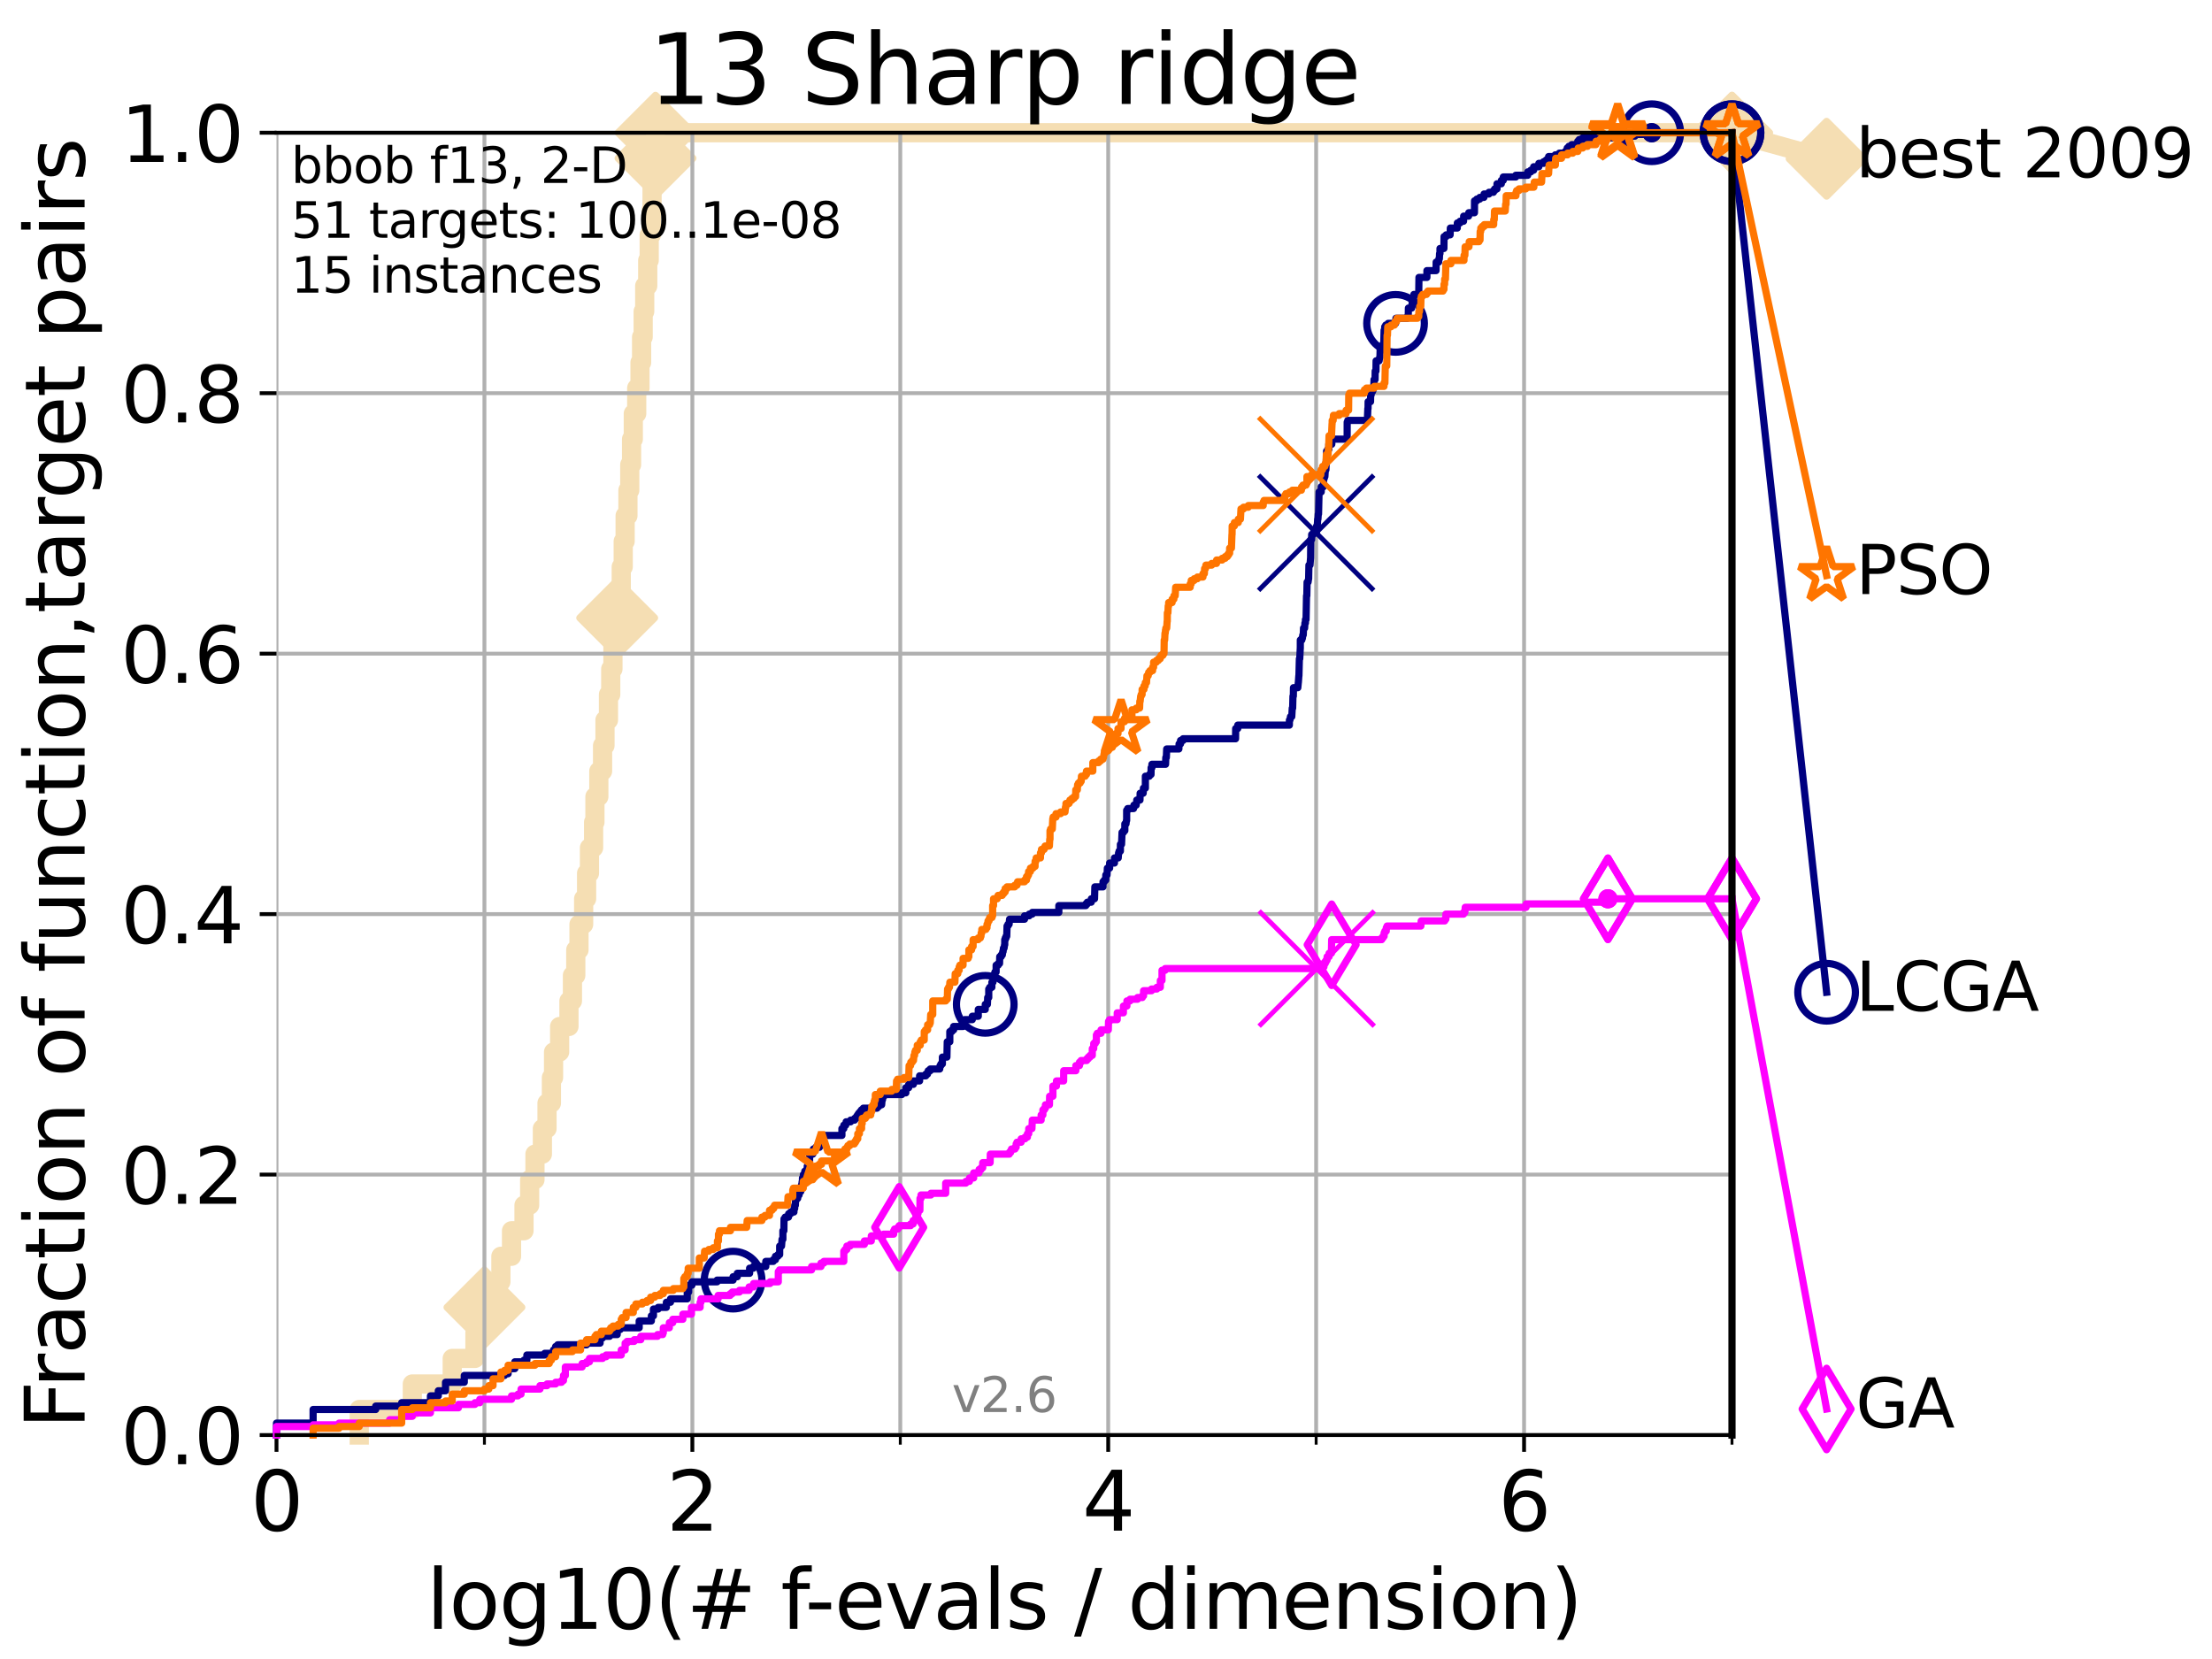 <?xml version="1.0" encoding="utf-8" standalone="no"?>
<!DOCTYPE svg PUBLIC "-//W3C//DTD SVG 1.1//EN"
  "http://www.w3.org/Graphics/SVG/1.1/DTD/svg11.dtd">
<svg xmlns:xlink="http://www.w3.org/1999/xlink" width="460.8pt" height="345.6pt" viewBox="0 0 460.8 345.6" xmlns="http://www.w3.org/2000/svg" version="1.1">
 <defs>
  <style type="text/css">*{stroke-linejoin: round; stroke-linecap: butt}</style>
 </defs>
 <g id="figure_1">
  <g id="patch_1">
   <path d="M 0 345.6 
L 460.8 345.6 
L 460.8 0 
L 0 0 
z
" style="fill: #ffffff"/>
  </g>
  <g id="axes_1">
   <g id="patch_2">
    <path d="M 57.6 298.944 
L 360.806 298.944 
L 360.806 27.648 
L 57.6 27.648 
z
" style="fill: #ffffff"/>
   </g>
   <g id="line2d_1">
    <path d="M 74.837 298.944 
L 74.837 293.624 
L 85.894 293.624 
L 85.894 288.305 
L 94.206 288.305 
L 94.206 282.985 
L 98.933 282.985 
L 98.933 277.666 
L 100.915 277.666 
L 100.915 272.346 
L 103.544 272.346 
L 103.544 267.027 
L 104.345 267.027 
L 104.345 261.707 
L 106.561 261.707 
L 106.561 256.388 
L 109.159 256.388 
L 109.159 251.068 
L 110.336 251.068 
L 110.336 245.749 
L 111.442 245.749 
L 111.442 240.429 
L 112.989 240.429 
L 112.989 235.11 
L 113.954 235.11 
L 113.954 229.79 
L 114.872 229.79 
L 114.872 224.471 
L 115.315 224.471 
L 115.315 219.151 
L 116.584 219.151 
L 116.584 213.832 
L 118.525 213.832 
L 118.525 208.512 
L 119.248 208.512 
L 119.248 203.192 
L 119.945 203.192 
L 119.945 197.873 
L 120.617 197.873 
L 120.617 192.553 
L 121.582 192.553 
L 121.582 187.234 
L 122.199 187.234 
L 122.199 181.914 
L 122.796 181.914 
L 122.796 176.595 
L 123.658 176.595 
L 123.658 171.275 
L 123.936 171.275 
L 123.936 165.956 
L 124.748 165.956 
L 124.748 160.636 
L 125.527 160.636 
L 125.527 155.317 
L 126.029 155.317 
L 126.029 149.997 
L 126.757 149.997 
L 126.757 144.678 
L 127.227 144.678 
L 127.227 139.358 
L 127.686 139.358 
L 127.686 134.039 
L 128.571 134.039 
L 128.571 128.719 
L 128.999 128.719 
L 128.999 123.4 
L 129.417 123.4 
L 129.417 118.08 
L 129.826 118.08 
L 129.826 112.76 
L 130.226 112.76 
L 130.226 107.441 
L 130.811 107.441 
L 130.811 102.121 
L 131.191 102.121 
L 131.191 96.802 
L 131.564 96.802 
L 131.564 91.482 
L 131.929 91.482 
L 131.929 86.163 
L 132.639 86.163 
L 132.639 80.843 
L 133.323 80.843 
L 133.323 75.524 
L 133.656 75.524 
L 133.656 70.204 
L 133.983 70.204 
L 133.983 64.885 
L 134.305 64.885 
L 134.305 59.565 
L 134.932 59.565 
L 134.932 54.246 
L 135.238 54.246 
L 135.238 48.926 
L 135.688 48.926 
L 135.688 43.607 
L 135.835 43.607 
L 135.835 38.287 
L 136.127 38.287 
L 136.127 32.968 
L 136.556 32.968 
L 136.556 27.648 
L 360.806 27.648 
" style="fill: none; stroke: #f5deb3; stroke-width: 4; stroke-linecap: square"/>
   </g>
   <g id="line2d_2">
    <defs>
     <path id="me4ea662e2b" d="M 0 7.778 
L 7.778 0 
L 0 -7.778 
L -7.778 0 
z
" style="stroke: #f5deb3; stroke-width: 1.5; stroke-linejoin: miter"/>
    </defs>
    <g>
     <use xlink:href="#me4ea662e2b" x="100.915" y="272.346" style="fill: #f5deb3; stroke: #f5deb3; stroke-width: 1.5; stroke-linejoin: miter"/>
     <use xlink:href="#me4ea662e2b" x="128.571" y="128.719" style="fill: #f5deb3; stroke: #f5deb3; stroke-width: 1.5; stroke-linejoin: miter"/>
     <use xlink:href="#me4ea662e2b" x="136.556" y="32.968" style="fill: #f5deb3; stroke: #f5deb3; stroke-width: 1.5; stroke-linejoin: miter"/>
     <use xlink:href="#me4ea662e2b" x="136.556" y="27.648" style="fill: #f5deb3; stroke: #f5deb3; stroke-width: 1.5; stroke-linejoin: miter"/>
     <use xlink:href="#me4ea662e2b" x="360.806" y="27.648" style="fill: #f5deb3; stroke: #f5deb3; stroke-width: 1.5; stroke-linejoin: miter"/>
    </g>
   </g>
   <g id="line2d_3">
    <path style="fill: none; stroke: #f5deb3; stroke-width: 4; stroke-linecap: square"/>
    <g/>
   </g>
   <g id="line2d_4">
    <path d="M 360.806 27.648 
L 380.515 33.074 
" style="fill: none; stroke: #f5deb3; stroke-width: 4; stroke-linecap: square"/>
    <g>
     <use xlink:href="#me4ea662e2b" x="360.806" y="27.648" style="fill: #f5deb3; stroke: #f5deb3; stroke-width: 1.5; stroke-linejoin: miter"/>
     <use xlink:href="#me4ea662e2b" x="380.515" y="33.074" style="fill: #f5deb3; stroke: #f5deb3; stroke-width: 1.5; stroke-linejoin: miter"/>
    </g>
   </g>
   <g id="matplotlib.axis_1">
    <g id="xtick_1">
     <g id="line2d_5">
      <path d="M 57.6 298.944 
L 57.6 27.648 
" clip-path="url(#pe15c37143d)" style="fill: none; stroke: #b0b0b0; stroke-width: 0.8; stroke-linecap: square"/>
     </g>
     <g id="line2d_6">
      <defs>
       <path id="m6814eaf7cb" d="M 0 0 
L 0 3.5 
" style="stroke: #000000; stroke-width: 0.8"/>
      </defs>
      <g>
       <use xlink:href="#m6814eaf7cb" x="57.6" y="298.944" style="stroke: #000000; stroke-width: 0.8"/>
      </g>
     </g>
     <g id="text_1">
      <!-- 0 -->
      <g transform="translate(52.192 318.861)scale(0.17 -0.17)">
       <defs>
        <path id="DejaVuSans-30" d="M 2034 4250 
Q 1547 4250 1301 3770 
Q 1056 3291 1056 2328 
Q 1056 1369 1301 889 
Q 1547 409 2034 409 
Q 2525 409 2770 889 
Q 3016 1369 3016 2328 
Q 3016 3291 2770 3770 
Q 2525 4250 2034 4250 
z
M 2034 4750 
Q 2819 4750 3233 4129 
Q 3647 3509 3647 2328 
Q 3647 1150 3233 529 
Q 2819 -91 2034 -91 
Q 1250 -91 836 529 
Q 422 1150 422 2328 
Q 422 3509 836 4129 
Q 1250 4750 2034 4750 
z
" transform="scale(0.016)"/>
       </defs>
       <use xlink:href="#DejaVuSans-30"/>
      </g>
     </g>
    </g>
    <g id="xtick_2">
     <g id="line2d_7">
      <path d="M 144.23 298.944 
L 144.23 27.648 
" clip-path="url(#pe15c37143d)" style="fill: none; stroke: #b0b0b0; stroke-width: 0.8; stroke-linecap: square"/>
     </g>
     <g id="line2d_8">
      <g>
       <use xlink:href="#m6814eaf7cb" x="144.23" y="298.944" style="stroke: #000000; stroke-width: 0.8"/>
      </g>
     </g>
     <g id="text_2">
      <!-- 2 -->
      <g transform="translate(138.822 318.861)scale(0.17 -0.17)">
       <defs>
        <path id="DejaVuSans-32" d="M 1228 531 
L 3431 531 
L 3431 0 
L 469 0 
L 469 531 
Q 828 903 1448 1529 
Q 2069 2156 2228 2338 
Q 2531 2678 2651 2914 
Q 2772 3150 2772 3378 
Q 2772 3750 2511 3984 
Q 2250 4219 1831 4219 
Q 1534 4219 1204 4116 
Q 875 4013 500 3803 
L 500 4441 
Q 881 4594 1212 4672 
Q 1544 4750 1819 4750 
Q 2544 4750 2975 4387 
Q 3406 4025 3406 3419 
Q 3406 3131 3298 2873 
Q 3191 2616 2906 2266 
Q 2828 2175 2409 1742 
Q 1991 1309 1228 531 
z
" transform="scale(0.016)"/>
       </defs>
       <use xlink:href="#DejaVuSans-32"/>
      </g>
     </g>
    </g>
    <g id="xtick_3">
     <g id="line2d_9">
      <path d="M 230.861 298.944 
L 230.861 27.648 
" clip-path="url(#pe15c37143d)" style="fill: none; stroke: #b0b0b0; stroke-width: 0.8; stroke-linecap: square"/>
     </g>
     <g id="line2d_10">
      <g>
       <use xlink:href="#m6814eaf7cb" x="230.861" y="298.944" style="stroke: #000000; stroke-width: 0.8"/>
      </g>
     </g>
     <g id="text_3">
      <!-- 4 -->
      <g transform="translate(225.453 318.861)scale(0.17 -0.17)">
       <defs>
        <path id="DejaVuSans-34" d="M 2419 4116 
L 825 1625 
L 2419 1625 
L 2419 4116 
z
M 2253 4666 
L 3047 4666 
L 3047 1625 
L 3713 1625 
L 3713 1100 
L 3047 1100 
L 3047 0 
L 2419 0 
L 2419 1100 
L 313 1100 
L 313 1709 
L 2253 4666 
z
" transform="scale(0.016)"/>
       </defs>
       <use xlink:href="#DejaVuSans-34"/>
      </g>
     </g>
    </g>
    <g id="xtick_4">
     <g id="line2d_11">
      <path d="M 317.491 298.944 
L 317.491 27.648 
" clip-path="url(#pe15c37143d)" style="fill: none; stroke: #b0b0b0; stroke-width: 0.8; stroke-linecap: square"/>
     </g>
     <g id="line2d_12">
      <g>
       <use xlink:href="#m6814eaf7cb" x="317.491" y="298.944" style="stroke: #000000; stroke-width: 0.8"/>
      </g>
     </g>
     <g id="text_4">
      <!-- 6 -->
      <g transform="translate(312.083 318.861)scale(0.17 -0.17)">
       <defs>
        <path id="DejaVuSans-36" d="M 2113 2584 
Q 1688 2584 1439 2293 
Q 1191 2003 1191 1497 
Q 1191 994 1439 701 
Q 1688 409 2113 409 
Q 2538 409 2786 701 
Q 3034 994 3034 1497 
Q 3034 2003 2786 2293 
Q 2538 2584 2113 2584 
z
M 3366 4563 
L 3366 3988 
Q 3128 4100 2886 4159 
Q 2644 4219 2406 4219 
Q 1781 4219 1451 3797 
Q 1122 3375 1075 2522 
Q 1259 2794 1537 2939 
Q 1816 3084 2150 3084 
Q 2853 3084 3261 2657 
Q 3669 2231 3669 1497 
Q 3669 778 3244 343 
Q 2819 -91 2113 -91 
Q 1303 -91 875 529 
Q 447 1150 447 2328 
Q 447 3434 972 4092 
Q 1497 4750 2381 4750 
Q 2619 4750 2861 4703 
Q 3103 4656 3366 4563 
z
" transform="scale(0.016)"/>
       </defs>
       <use xlink:href="#DejaVuSans-36"/>
      </g>
     </g>
    </g>
    <g id="xtick_5">
     <g id="line2d_13">
      <path d="M 100.915 298.944 
L 100.915 27.648 
" clip-path="url(#pe15c37143d)" style="fill: none; stroke: #b0b0b0; stroke-width: 0.8; stroke-linecap: square"/>
     </g>
     <g id="line2d_14">
      <defs>
       <path id="md7f12b6631" d="M 0 0 
L 0 2 
" style="stroke: #000000; stroke-width: 0.6"/>
      </defs>
      <g>
       <use xlink:href="#md7f12b6631" x="100.915" y="298.944" style="stroke: #000000; stroke-width: 0.6"/>
      </g>
     </g>
    </g>
    <g id="xtick_6">
     <g id="line2d_15">
      <path d="M 187.546 298.944 
L 187.546 27.648 
" clip-path="url(#pe15c37143d)" style="fill: none; stroke: #b0b0b0; stroke-width: 0.8; stroke-linecap: square"/>
     </g>
     <g id="line2d_16">
      <g>
       <use xlink:href="#md7f12b6631" x="187.546" y="298.944" style="stroke: #000000; stroke-width: 0.6"/>
      </g>
     </g>
    </g>
    <g id="xtick_7">
     <g id="line2d_17">
      <path d="M 274.176 298.944 
L 274.176 27.648 
" clip-path="url(#pe15c37143d)" style="fill: none; stroke: #b0b0b0; stroke-width: 0.8; stroke-linecap: square"/>
     </g>
     <g id="line2d_18">
      <g>
       <use xlink:href="#md7f12b6631" x="274.176" y="298.944" style="stroke: #000000; stroke-width: 0.6"/>
      </g>
     </g>
    </g>
    <g id="xtick_8">
     <g id="line2d_19">
      <path d="M 360.806 298.944 
L 360.806 27.648 
" clip-path="url(#pe15c37143d)" style="fill: none; stroke: #b0b0b0; stroke-width: 0.8; stroke-linecap: square"/>
     </g>
     <g id="line2d_20">
      <g>
       <use xlink:href="#md7f12b6631" x="360.806" y="298.944" style="stroke: #000000; stroke-width: 0.6"/>
      </g>
     </g>
    </g>
    <g id="text_5">
     <!-- log10(# f-evals / dimension) -->
     <g transform="translate(88.823 339.314)scale(0.17 -0.17)">
      <defs>
       <path id="DejaVuSans-6c" d="M 603 4863 
L 1178 4863 
L 1178 0 
L 603 0 
L 603 4863 
z
" transform="scale(0.016)"/>
       <path id="DejaVuSans-6f" d="M 1959 3097 
Q 1497 3097 1228 2736 
Q 959 2375 959 1747 
Q 959 1119 1226 758 
Q 1494 397 1959 397 
Q 2419 397 2687 759 
Q 2956 1122 2956 1747 
Q 2956 2369 2687 2733 
Q 2419 3097 1959 3097 
z
M 1959 3584 
Q 2709 3584 3137 3096 
Q 3566 2609 3566 1747 
Q 3566 888 3137 398 
Q 2709 -91 1959 -91 
Q 1206 -91 779 398 
Q 353 888 353 1747 
Q 353 2609 779 3096 
Q 1206 3584 1959 3584 
z
" transform="scale(0.016)"/>
       <path id="DejaVuSans-67" d="M 2906 1791 
Q 2906 2416 2648 2759 
Q 2391 3103 1925 3103 
Q 1463 3103 1205 2759 
Q 947 2416 947 1791 
Q 947 1169 1205 825 
Q 1463 481 1925 481 
Q 2391 481 2648 825 
Q 2906 1169 2906 1791 
z
M 3481 434 
Q 3481 -459 3084 -895 
Q 2688 -1331 1869 -1331 
Q 1566 -1331 1297 -1286 
Q 1028 -1241 775 -1147 
L 775 -588 
Q 1028 -725 1275 -790 
Q 1522 -856 1778 -856 
Q 2344 -856 2625 -561 
Q 2906 -266 2906 331 
L 2906 616 
Q 2728 306 2450 153 
Q 2172 0 1784 0 
Q 1141 0 747 490 
Q 353 981 353 1791 
Q 353 2603 747 3093 
Q 1141 3584 1784 3584 
Q 2172 3584 2450 3431 
Q 2728 3278 2906 2969 
L 2906 3500 
L 3481 3500 
L 3481 434 
z
" transform="scale(0.016)"/>
       <path id="DejaVuSans-31" d="M 794 531 
L 1825 531 
L 1825 4091 
L 703 3866 
L 703 4441 
L 1819 4666 
L 2450 4666 
L 2450 531 
L 3481 531 
L 3481 0 
L 794 0 
L 794 531 
z
" transform="scale(0.016)"/>
       <path id="DejaVuSans-28" d="M 1984 4856 
Q 1566 4138 1362 3434 
Q 1159 2731 1159 2009 
Q 1159 1288 1364 580 
Q 1569 -128 1984 -844 
L 1484 -844 
Q 1016 -109 783 600 
Q 550 1309 550 2009 
Q 550 2706 781 3412 
Q 1013 4119 1484 4856 
L 1984 4856 
z
" transform="scale(0.016)"/>
       <path id="DejaVuSans-23" d="M 3272 2816 
L 2363 2816 
L 2100 1772 
L 3016 1772 
L 3272 2816 
z
M 2803 4594 
L 2478 3297 
L 3391 3297 
L 3719 4594 
L 4219 4594 
L 3897 3297 
L 4872 3297 
L 4872 2816 
L 3775 2816 
L 3519 1772 
L 4513 1772 
L 4513 1294 
L 3397 1294 
L 3072 0 
L 2572 0 
L 2894 1294 
L 1978 1294 
L 1656 0 
L 1153 0 
L 1478 1294 
L 494 1294 
L 494 1772 
L 1594 1772 
L 1856 2816 
L 850 2816 
L 850 3297 
L 1978 3297 
L 2297 4594 
L 2803 4594 
z
" transform="scale(0.016)"/>
       <path id="DejaVuSans-20" transform="scale(0.016)"/>
       <path id="DejaVuSans-66" d="M 2375 4863 
L 2375 4384 
L 1825 4384 
Q 1516 4384 1395 4259 
Q 1275 4134 1275 3809 
L 1275 3500 
L 2222 3500 
L 2222 3053 
L 1275 3053 
L 1275 0 
L 697 0 
L 697 3053 
L 147 3053 
L 147 3500 
L 697 3500 
L 697 3744 
Q 697 4328 969 4595 
Q 1241 4863 1831 4863 
L 2375 4863 
z
" transform="scale(0.016)"/>
       <path id="DejaVuSans-2d" d="M 313 2009 
L 1997 2009 
L 1997 1497 
L 313 1497 
L 313 2009 
z
" transform="scale(0.016)"/>
       <path id="DejaVuSans-65" d="M 3597 1894 
L 3597 1613 
L 953 1613 
Q 991 1019 1311 708 
Q 1631 397 2203 397 
Q 2534 397 2845 478 
Q 3156 559 3463 722 
L 3463 178 
Q 3153 47 2828 -22 
Q 2503 -91 2169 -91 
Q 1331 -91 842 396 
Q 353 884 353 1716 
Q 353 2575 817 3079 
Q 1281 3584 2069 3584 
Q 2775 3584 3186 3129 
Q 3597 2675 3597 1894 
z
M 3022 2063 
Q 3016 2534 2758 2815 
Q 2500 3097 2075 3097 
Q 1594 3097 1305 2825 
Q 1016 2553 972 2059 
L 3022 2063 
z
" transform="scale(0.016)"/>
       <path id="DejaVuSans-76" d="M 191 3500 
L 800 3500 
L 1894 563 
L 2988 3500 
L 3597 3500 
L 2284 0 
L 1503 0 
L 191 3500 
z
" transform="scale(0.016)"/>
       <path id="DejaVuSans-61" d="M 2194 1759 
Q 1497 1759 1228 1600 
Q 959 1441 959 1056 
Q 959 750 1161 570 
Q 1363 391 1709 391 
Q 2188 391 2477 730 
Q 2766 1069 2766 1631 
L 2766 1759 
L 2194 1759 
z
M 3341 1997 
L 3341 0 
L 2766 0 
L 2766 531 
Q 2569 213 2275 61 
Q 1981 -91 1556 -91 
Q 1019 -91 701 211 
Q 384 513 384 1019 
Q 384 1609 779 1909 
Q 1175 2209 1959 2209 
L 2766 2209 
L 2766 2266 
Q 2766 2663 2505 2880 
Q 2244 3097 1772 3097 
Q 1472 3097 1187 3025 
Q 903 2953 641 2809 
L 641 3341 
Q 956 3463 1253 3523 
Q 1550 3584 1831 3584 
Q 2591 3584 2966 3190 
Q 3341 2797 3341 1997 
z
" transform="scale(0.016)"/>
       <path id="DejaVuSans-73" d="M 2834 3397 
L 2834 2853 
Q 2591 2978 2328 3040 
Q 2066 3103 1784 3103 
Q 1356 3103 1142 2972 
Q 928 2841 928 2578 
Q 928 2378 1081 2264 
Q 1234 2150 1697 2047 
L 1894 2003 
Q 2506 1872 2764 1633 
Q 3022 1394 3022 966 
Q 3022 478 2636 193 
Q 2250 -91 1575 -91 
Q 1294 -91 989 -36 
Q 684 19 347 128 
L 347 722 
Q 666 556 975 473 
Q 1284 391 1588 391 
Q 1994 391 2212 530 
Q 2431 669 2431 922 
Q 2431 1156 2273 1281 
Q 2116 1406 1581 1522 
L 1381 1569 
Q 847 1681 609 1914 
Q 372 2147 372 2553 
Q 372 3047 722 3315 
Q 1072 3584 1716 3584 
Q 2034 3584 2315 3537 
Q 2597 3491 2834 3397 
z
" transform="scale(0.016)"/>
       <path id="DejaVuSans-2f" d="M 1625 4666 
L 2156 4666 
L 531 -594 
L 0 -594 
L 1625 4666 
z
" transform="scale(0.016)"/>
       <path id="DejaVuSans-64" d="M 2906 2969 
L 2906 4863 
L 3481 4863 
L 3481 0 
L 2906 0 
L 2906 525 
Q 2725 213 2448 61 
Q 2172 -91 1784 -91 
Q 1150 -91 751 415 
Q 353 922 353 1747 
Q 353 2572 751 3078 
Q 1150 3584 1784 3584 
Q 2172 3584 2448 3432 
Q 2725 3281 2906 2969 
z
M 947 1747 
Q 947 1113 1208 752 
Q 1469 391 1925 391 
Q 2381 391 2643 752 
Q 2906 1113 2906 1747 
Q 2906 2381 2643 2742 
Q 2381 3103 1925 3103 
Q 1469 3103 1208 2742 
Q 947 2381 947 1747 
z
" transform="scale(0.016)"/>
       <path id="DejaVuSans-69" d="M 603 3500 
L 1178 3500 
L 1178 0 
L 603 0 
L 603 3500 
z
M 603 4863 
L 1178 4863 
L 1178 4134 
L 603 4134 
L 603 4863 
z
" transform="scale(0.016)"/>
       <path id="DejaVuSans-6d" d="M 3328 2828 
Q 3544 3216 3844 3400 
Q 4144 3584 4550 3584 
Q 5097 3584 5394 3201 
Q 5691 2819 5691 2113 
L 5691 0 
L 5113 0 
L 5113 2094 
Q 5113 2597 4934 2840 
Q 4756 3084 4391 3084 
Q 3944 3084 3684 2787 
Q 3425 2491 3425 1978 
L 3425 0 
L 2847 0 
L 2847 2094 
Q 2847 2600 2669 2842 
Q 2491 3084 2119 3084 
Q 1678 3084 1418 2786 
Q 1159 2488 1159 1978 
L 1159 0 
L 581 0 
L 581 3500 
L 1159 3500 
L 1159 2956 
Q 1356 3278 1631 3431 
Q 1906 3584 2284 3584 
Q 2666 3584 2933 3390 
Q 3200 3197 3328 2828 
z
" transform="scale(0.016)"/>
       <path id="DejaVuSans-6e" d="M 3513 2113 
L 3513 0 
L 2938 0 
L 2938 2094 
Q 2938 2591 2744 2837 
Q 2550 3084 2163 3084 
Q 1697 3084 1428 2787 
Q 1159 2491 1159 1978 
L 1159 0 
L 581 0 
L 581 3500 
L 1159 3500 
L 1159 2956 
Q 1366 3272 1645 3428 
Q 1925 3584 2291 3584 
Q 2894 3584 3203 3211 
Q 3513 2838 3513 2113 
z
" transform="scale(0.016)"/>
       <path id="DejaVuSans-29" d="M 513 4856 
L 1013 4856 
Q 1481 4119 1714 3412 
Q 1947 2706 1947 2009 
Q 1947 1309 1714 600 
Q 1481 -109 1013 -844 
L 513 -844 
Q 928 -128 1133 580 
Q 1338 1288 1338 2009 
Q 1338 2731 1133 3434 
Q 928 4138 513 4856 
z
" transform="scale(0.016)"/>
      </defs>
      <use xlink:href="#DejaVuSans-6c"/>
      <use xlink:href="#DejaVuSans-6f" x="27.783"/>
      <use xlink:href="#DejaVuSans-67" x="88.965"/>
      <use xlink:href="#DejaVuSans-31" x="152.441"/>
      <use xlink:href="#DejaVuSans-30" x="216.064"/>
      <use xlink:href="#DejaVuSans-28" x="279.688"/>
      <use xlink:href="#DejaVuSans-23" x="318.701"/>
      <use xlink:href="#DejaVuSans-20" x="402.49"/>
      <use xlink:href="#DejaVuSans-66" x="434.277"/>
      <use xlink:href="#DejaVuSans-2d" x="463.982"/>
      <use xlink:href="#DejaVuSans-65" x="500.066"/>
      <use xlink:href="#DejaVuSans-76" x="561.59"/>
      <use xlink:href="#DejaVuSans-61" x="620.77"/>
      <use xlink:href="#DejaVuSans-6c" x="682.049"/>
      <use xlink:href="#DejaVuSans-73" x="709.832"/>
      <use xlink:href="#DejaVuSans-20" x="761.932"/>
      <use xlink:href="#DejaVuSans-2f" x="793.719"/>
      <use xlink:href="#DejaVuSans-20" x="827.41"/>
      <use xlink:href="#DejaVuSans-64" x="859.197"/>
      <use xlink:href="#DejaVuSans-69" x="922.674"/>
      <use xlink:href="#DejaVuSans-6d" x="950.457"/>
      <use xlink:href="#DejaVuSans-65" x="1047.869"/>
      <use xlink:href="#DejaVuSans-6e" x="1109.393"/>
      <use xlink:href="#DejaVuSans-73" x="1172.771"/>
      <use xlink:href="#DejaVuSans-69" x="1224.871"/>
      <use xlink:href="#DejaVuSans-6f" x="1252.654"/>
      <use xlink:href="#DejaVuSans-6e" x="1313.836"/>
      <use xlink:href="#DejaVuSans-29" x="1377.215"/>
     </g>
    </g>
   </g>
   <g id="matplotlib.axis_2">
    <g id="ytick_1">
     <g id="line2d_21">
      <path d="M 57.6 298.944 
L 360.806 298.944 
" clip-path="url(#pe15c37143d)" style="fill: none; stroke: #b0b0b0; stroke-width: 0.8; stroke-linecap: square"/>
     </g>
     <g id="line2d_22">
      <defs>
       <path id="mecdd1092e8" d="M 0 0 
L -3.5 0 
" style="stroke: #000000; stroke-width: 0.8"/>
      </defs>
      <g>
       <use xlink:href="#mecdd1092e8" x="57.6" y="298.944" style="stroke: #000000; stroke-width: 0.8"/>
      </g>
     </g>
     <g id="text_6">
      <!-- 0.0 -->
      <g transform="translate(25.155 305.023)scale(0.16 -0.16)">
       <defs>
        <path id="DejaVuSans-2e" d="M 684 794 
L 1344 794 
L 1344 0 
L 684 0 
L 684 794 
z
" transform="scale(0.016)"/>
       </defs>
       <use xlink:href="#DejaVuSans-30"/>
       <use xlink:href="#DejaVuSans-2e" x="63.623"/>
       <use xlink:href="#DejaVuSans-30" x="95.41"/>
      </g>
     </g>
    </g>
    <g id="ytick_2">
     <g id="line2d_23">
      <path d="M 57.6 244.685 
L 360.806 244.685 
" clip-path="url(#pe15c37143d)" style="fill: none; stroke: #b0b0b0; stroke-width: 0.8; stroke-linecap: square"/>
     </g>
     <g id="line2d_24">
      <g>
       <use xlink:href="#mecdd1092e8" x="57.6" y="244.685" style="stroke: #000000; stroke-width: 0.8"/>
      </g>
     </g>
     <g id="text_7">
      <!-- 0.2 -->
      <g transform="translate(25.155 250.764)scale(0.16 -0.16)">
       <use xlink:href="#DejaVuSans-30"/>
       <use xlink:href="#DejaVuSans-2e" x="63.623"/>
       <use xlink:href="#DejaVuSans-32" x="95.41"/>
      </g>
     </g>
    </g>
    <g id="ytick_3">
     <g id="line2d_25">
      <path d="M 57.6 190.426 
L 360.806 190.426 
" clip-path="url(#pe15c37143d)" style="fill: none; stroke: #b0b0b0; stroke-width: 0.8; stroke-linecap: square"/>
     </g>
     <g id="line2d_26">
      <g>
       <use xlink:href="#mecdd1092e8" x="57.6" y="190.426" style="stroke: #000000; stroke-width: 0.8"/>
      </g>
     </g>
     <g id="text_8">
      <!-- 0.4 -->
      <g transform="translate(25.155 196.504)scale(0.16 -0.16)">
       <use xlink:href="#DejaVuSans-30"/>
       <use xlink:href="#DejaVuSans-2e" x="63.623"/>
       <use xlink:href="#DejaVuSans-34" x="95.41"/>
      </g>
     </g>
    </g>
    <g id="ytick_4">
     <g id="line2d_27">
      <path d="M 57.6 136.166 
L 360.806 136.166 
" clip-path="url(#pe15c37143d)" style="fill: none; stroke: #b0b0b0; stroke-width: 0.8; stroke-linecap: square"/>
     </g>
     <g id="line2d_28">
      <g>
       <use xlink:href="#mecdd1092e8" x="57.6" y="136.166" style="stroke: #000000; stroke-width: 0.8"/>
      </g>
     </g>
     <g id="text_9">
      <!-- 0.6 -->
      <g transform="translate(25.155 142.245)scale(0.16 -0.16)">
       <use xlink:href="#DejaVuSans-30"/>
       <use xlink:href="#DejaVuSans-2e" x="63.623"/>
       <use xlink:href="#DejaVuSans-36" x="95.41"/>
      </g>
     </g>
    </g>
    <g id="ytick_5">
     <g id="line2d_29">
      <path d="M 57.6 81.907 
L 360.806 81.907 
" clip-path="url(#pe15c37143d)" style="fill: none; stroke: #b0b0b0; stroke-width: 0.8; stroke-linecap: square"/>
     </g>
     <g id="line2d_30">
      <g>
       <use xlink:href="#mecdd1092e8" x="57.6" y="81.907" style="stroke: #000000; stroke-width: 0.8"/>
      </g>
     </g>
     <g id="text_10">
      <!-- 0.8 -->
      <g transform="translate(25.155 87.986)scale(0.16 -0.16)">
       <defs>
        <path id="DejaVuSans-38" d="M 2034 2216 
Q 1584 2216 1326 1975 
Q 1069 1734 1069 1313 
Q 1069 891 1326 650 
Q 1584 409 2034 409 
Q 2484 409 2743 651 
Q 3003 894 3003 1313 
Q 3003 1734 2745 1975 
Q 2488 2216 2034 2216 
z
M 1403 2484 
Q 997 2584 770 2862 
Q 544 3141 544 3541 
Q 544 4100 942 4425 
Q 1341 4750 2034 4750 
Q 2731 4750 3128 4425 
Q 3525 4100 3525 3541 
Q 3525 3141 3298 2862 
Q 3072 2584 2669 2484 
Q 3125 2378 3379 2068 
Q 3634 1759 3634 1313 
Q 3634 634 3220 271 
Q 2806 -91 2034 -91 
Q 1263 -91 848 271 
Q 434 634 434 1313 
Q 434 1759 690 2068 
Q 947 2378 1403 2484 
z
M 1172 3481 
Q 1172 3119 1398 2916 
Q 1625 2713 2034 2713 
Q 2441 2713 2670 2916 
Q 2900 3119 2900 3481 
Q 2900 3844 2670 4047 
Q 2441 4250 2034 4250 
Q 1625 4250 1398 4047 
Q 1172 3844 1172 3481 
z
" transform="scale(0.016)"/>
       </defs>
       <use xlink:href="#DejaVuSans-30"/>
       <use xlink:href="#DejaVuSans-2e" x="63.623"/>
       <use xlink:href="#DejaVuSans-38" x="95.41"/>
      </g>
     </g>
    </g>
    <g id="ytick_6">
     <g id="line2d_31">
      <path d="M 57.6 27.648 
L 360.806 27.648 
" clip-path="url(#pe15c37143d)" style="fill: none; stroke: #b0b0b0; stroke-width: 0.8; stroke-linecap: square"/>
     </g>
     <g id="line2d_32">
      <g>
       <use xlink:href="#mecdd1092e8" x="57.6" y="27.648" style="stroke: #000000; stroke-width: 0.8"/>
      </g>
     </g>
     <g id="text_11">
      <!-- 1.0 -->
      <g transform="translate(25.155 33.727)scale(0.16 -0.16)">
       <use xlink:href="#DejaVuSans-31"/>
       <use xlink:href="#DejaVuSans-2e" x="63.623"/>
       <use xlink:href="#DejaVuSans-30" x="95.41"/>
      </g>
     </g>
    </g>
    <g id="text_12">
     <!-- Fraction of function,target pairs -->
     <g transform="translate(17.62 297.681)rotate(-90)scale(0.17 -0.17)">
      <defs>
       <path id="DejaVuSans-46" d="M 628 4666 
L 3309 4666 
L 3309 4134 
L 1259 4134 
L 1259 2759 
L 3109 2759 
L 3109 2228 
L 1259 2228 
L 1259 0 
L 628 0 
L 628 4666 
z
" transform="scale(0.016)"/>
       <path id="DejaVuSans-72" d="M 2631 2963 
Q 2534 3019 2420 3045 
Q 2306 3072 2169 3072 
Q 1681 3072 1420 2755 
Q 1159 2438 1159 1844 
L 1159 0 
L 581 0 
L 581 3500 
L 1159 3500 
L 1159 2956 
Q 1341 3275 1631 3429 
Q 1922 3584 2338 3584 
Q 2397 3584 2469 3576 
Q 2541 3569 2628 3553 
L 2631 2963 
z
" transform="scale(0.016)"/>
       <path id="DejaVuSans-63" d="M 3122 3366 
L 3122 2828 
Q 2878 2963 2633 3030 
Q 2388 3097 2138 3097 
Q 1578 3097 1268 2742 
Q 959 2388 959 1747 
Q 959 1106 1268 751 
Q 1578 397 2138 397 
Q 2388 397 2633 464 
Q 2878 531 3122 666 
L 3122 134 
Q 2881 22 2623 -34 
Q 2366 -91 2075 -91 
Q 1284 -91 818 406 
Q 353 903 353 1747 
Q 353 2603 823 3093 
Q 1294 3584 2113 3584 
Q 2378 3584 2631 3529 
Q 2884 3475 3122 3366 
z
" transform="scale(0.016)"/>
       <path id="DejaVuSans-74" d="M 1172 4494 
L 1172 3500 
L 2356 3500 
L 2356 3053 
L 1172 3053 
L 1172 1153 
Q 1172 725 1289 603 
Q 1406 481 1766 481 
L 2356 481 
L 2356 0 
L 1766 0 
Q 1100 0 847 248 
Q 594 497 594 1153 
L 594 3053 
L 172 3053 
L 172 3500 
L 594 3500 
L 594 4494 
L 1172 4494 
z
" transform="scale(0.016)"/>
       <path id="DejaVuSans-75" d="M 544 1381 
L 544 3500 
L 1119 3500 
L 1119 1403 
Q 1119 906 1312 657 
Q 1506 409 1894 409 
Q 2359 409 2629 706 
Q 2900 1003 2900 1516 
L 2900 3500 
L 3475 3500 
L 3475 0 
L 2900 0 
L 2900 538 
Q 2691 219 2414 64 
Q 2138 -91 1772 -91 
Q 1169 -91 856 284 
Q 544 659 544 1381 
z
M 1991 3584 
L 1991 3584 
z
" transform="scale(0.016)"/>
       <path id="DejaVuSans-2c" d="M 750 794 
L 1409 794 
L 1409 256 
L 897 -744 
L 494 -744 
L 750 256 
L 750 794 
z
" transform="scale(0.016)"/>
       <path id="DejaVuSans-70" d="M 1159 525 
L 1159 -1331 
L 581 -1331 
L 581 3500 
L 1159 3500 
L 1159 2969 
Q 1341 3281 1617 3432 
Q 1894 3584 2278 3584 
Q 2916 3584 3314 3078 
Q 3713 2572 3713 1747 
Q 3713 922 3314 415 
Q 2916 -91 2278 -91 
Q 1894 -91 1617 61 
Q 1341 213 1159 525 
z
M 3116 1747 
Q 3116 2381 2855 2742 
Q 2594 3103 2138 3103 
Q 1681 3103 1420 2742 
Q 1159 2381 1159 1747 
Q 1159 1113 1420 752 
Q 1681 391 2138 391 
Q 2594 391 2855 752 
Q 3116 1113 3116 1747 
z
" transform="scale(0.016)"/>
      </defs>
      <use xlink:href="#DejaVuSans-46"/>
      <use xlink:href="#DejaVuSans-72" x="50.27"/>
      <use xlink:href="#DejaVuSans-61" x="91.383"/>
      <use xlink:href="#DejaVuSans-63" x="152.662"/>
      <use xlink:href="#DejaVuSans-74" x="207.643"/>
      <use xlink:href="#DejaVuSans-69" x="246.852"/>
      <use xlink:href="#DejaVuSans-6f" x="274.635"/>
      <use xlink:href="#DejaVuSans-6e" x="335.816"/>
      <use xlink:href="#DejaVuSans-20" x="399.195"/>
      <use xlink:href="#DejaVuSans-6f" x="430.982"/>
      <use xlink:href="#DejaVuSans-66" x="492.164"/>
      <use xlink:href="#DejaVuSans-20" x="527.369"/>
      <use xlink:href="#DejaVuSans-66" x="559.156"/>
      <use xlink:href="#DejaVuSans-75" x="594.361"/>
      <use xlink:href="#DejaVuSans-6e" x="657.74"/>
      <use xlink:href="#DejaVuSans-63" x="721.119"/>
      <use xlink:href="#DejaVuSans-74" x="776.1"/>
      <use xlink:href="#DejaVuSans-69" x="815.309"/>
      <use xlink:href="#DejaVuSans-6f" x="843.092"/>
      <use xlink:href="#DejaVuSans-6e" x="904.273"/>
      <use xlink:href="#DejaVuSans-2c" x="967.652"/>
      <use xlink:href="#DejaVuSans-74" x="999.439"/>
      <use xlink:href="#DejaVuSans-61" x="1038.648"/>
      <use xlink:href="#DejaVuSans-72" x="1099.928"/>
      <use xlink:href="#DejaVuSans-67" x="1139.291"/>
      <use xlink:href="#DejaVuSans-65" x="1202.768"/>
      <use xlink:href="#DejaVuSans-74" x="1264.291"/>
      <use xlink:href="#DejaVuSans-20" x="1303.5"/>
      <use xlink:href="#DejaVuSans-70" x="1335.287"/>
      <use xlink:href="#DejaVuSans-61" x="1398.764"/>
      <use xlink:href="#DejaVuSans-69" x="1460.043"/>
      <use xlink:href="#DejaVuSans-72" x="1487.826"/>
      <use xlink:href="#DejaVuSans-73" x="1528.939"/>
     </g>
    </g>
   </g>
   <g id="line2d_33">
    <defs>
     <path id="m3da9066fde" d="M 0 1.5 
C 0.398 1.5 0.779 1.342 1.061 1.061 
C 1.342 0.779 1.5 0.398 1.5 0 
C 1.5 -0.398 1.342 -0.779 1.061 -1.061 
C 0.779 -1.342 0.398 -1.5 0 -1.5 
C -0.398 -1.5 -0.779 -1.342 -1.061 -1.061 
C -1.342 -0.779 -1.5 -0.398 -1.5 0 
C -1.5 0.398 -1.342 0.779 -1.061 1.061 
C -0.779 1.342 -0.398 1.5 0 1.5 
z
" style="stroke: #f5deb3"/>
    </defs>
    <g>
     <use xlink:href="#m3da9066fde" x="136.556" y="27.648" style="fill: #f5deb3; stroke: #f5deb3"/>
     <use xlink:href="#m3da9066fde" x="136.556" y="27.648" style="fill: #f5deb3; stroke: #f5deb3"/>
    </g>
   </g>
   <g id="line2d_34">
    <defs>
     <path id="mb0e02a2eb4" d="M 0 1.5 
C 0.398 1.5 0.779 1.342 1.061 1.061 
C 1.342 0.779 1.5 0.398 1.5 0 
C 1.5 -0.398 1.342 -0.779 1.061 -1.061 
C 0.779 -1.342 0.398 -1.5 0 -1.5 
C -0.398 -1.5 -0.779 -1.342 -1.061 -1.061 
C -1.342 -0.779 -1.5 -0.398 -1.5 0 
C -1.5 0.398 -1.342 0.779 -1.061 1.061 
C -0.779 1.342 -0.398 1.5 0 1.5 
z
" style="stroke: #000080"/>
    </defs>
    <g>
     <use xlink:href="#mb0e02a2eb4" x="344.09" y="27.648" style="fill: #000080; stroke: #000080"/>
     <use xlink:href="#mb0e02a2eb4" x="344.09" y="27.648" style="fill: #000080; stroke: #000080"/>
    </g>
   </g>
   <g id="line2d_35">
    <path d="M 57.6 298.944 
L 57.6 296.462 
L 65.227 296.462 
L 65.227 293.624 
L 78.267 293.624 
L 78.267 292.915 
L 83.678 292.915 
L 83.678 292.206 
L 89.669 292.206 
L 89.669 290.787 
L 91.306 290.787 
L 91.306 289.723 
L 92.812 289.723 
L 92.812 287.95 
L 96.718 287.95 
L 96.718 286.532 
L 105.113 286.532 
L 105.113 286.177 
L 105.851 286.177 
L 105.851 285.113 
L 107.245 285.113 
L 107.245 283.695 
L 109.159 283.695 
L 109.159 283.34 
L 109.757 283.34 
L 109.757 282.276 
L 113.478 282.276 
L 113.478 281.922 
L 115.315 281.922 
L 115.315 281.212 
L 115.747 281.212 
L 115.747 280.503 
L 116.17 280.503 
L 116.17 280.148 
L 122.199 280.148 
L 122.199 279.794 
L 125.012 279.794 
L 125.012 278.73 
L 125.527 278.73 
L 125.527 278.375 
L 126.994 278.375 
L 126.994 278.021 
L 128.571 278.021 
L 128.571 276.957 
L 129.209 276.957 
L 129.209 276.602 
L 133.154 276.602 
L 133.154 275.183 
L 135.688 275.183 
L 135.688 274.12 
L 136.127 274.12 
L 136.127 272.701 
L 137.113 272.701 
L 137.113 272.346 
L 138.819 272.346 
L 138.819 271.282 
L 139.677 271.282 
L 139.677 270.573 
L 143.166 270.573 
L 143.166 269.155 
L 143.462 269.155 
L 143.462 267.736 
L 144.136 267.736 
L 144.136 267.027 
L 149.382 267.027 
L 149.382 266.672 
L 152.716 266.672 
L 152.716 265.963 
L 153.594 265.963 
L 153.594 265.254 
L 156.156 265.254 
L 156.156 264.19 
L 156.937 264.19 
L 156.937 263.835 
L 159.527 263.835 
L 159.527 262.771 
L 161.087 262.771 
L 161.087 262.417 
L 161.542 262.417 
L 161.542 261.707 
L 162.06 261.707 
L 162.06 261.353 
L 162.421 261.353 
L 162.421 259.579 
L 162.81 259.579 
L 162.915 258.161 
L 163.088 258.161 
L 163.088 256.388 
L 163.294 256.388 
L 163.328 253.905 
L 163.566 253.905 
L 163.566 253.551 
L 164.259 253.551 
L 164.292 252.841 
L 164.708 252.841 
L 164.708 252.487 
L 165.392 252.487 
L 165.392 251.778 
L 165.544 251.778 
L 165.544 251.068 
L 165.695 251.068 
L 165.725 250.004 
L 165.874 250.004 
L 165.874 249.65 
L 166.17 249.65 
L 166.257 248.94 
L 166.461 248.94 
L 166.461 248.231 
L 166.804 248.231 
L 166.804 247.877 
L 166.917 247.877 
L 166.973 246.813 
L 167.029 246.813 
L 167.113 246.103 
L 167.168 246.103 
L 167.168 245.394 
L 167.362 245.394 
L 167.362 244.685 
L 167.608 244.685 
L 167.662 243.976 
L 168.011 243.976 
L 168.011 243.621 
L 168.169 243.621 
L 168.169 242.912 
L 168.301 242.912 
L 168.301 242.557 
L 168.638 242.557 
L 168.663 240.429 
L 169.319 240.429 
L 169.319 240.075 
L 169.443 240.075 
L 169.443 239.365 
L 169.929 239.365 
L 169.929 239.011 
L 170.704 239.011 
L 170.704 238.656 
L 170.933 238.656 
L 170.933 237.237 
L 171.405 237.237 
L 171.405 236.883 
L 171.538 236.883 
L 171.538 236.528 
L 175.388 236.528 
L 175.388 235.11 
L 175.779 235.11 
L 175.779 234.4 
L 176.179 234.4 
L 176.265 233.691 
L 177.201 233.691 
L 177.201 233.336 
L 178.03 233.336 
L 178.03 232.982 
L 178.401 232.982 
L 178.401 232.627 
L 178.629 232.627 
L 178.629 232.273 
L 178.869 232.273 
L 178.869 231.918 
L 179.18 231.918 
L 179.18 231.563 
L 179.456 231.563 
L 179.456 231.209 
L 179.843 231.209 
L 179.843 230.854 
L 182.702 230.854 
L 182.702 230.499 
L 183.064 230.499 
L 183.064 230.145 
L 183.663 230.145 
L 183.755 229.081 
L 183.847 229.081 
L 183.938 228.372 
L 184.153 228.372 
L 184.153 228.017 
L 187.872 228.017 
L 187.872 227.662 
L 188.704 227.662 
L 188.704 226.598 
L 189.296 226.598 
L 189.296 225.889 
L 190.273 225.889 
L 190.273 225.18 
L 191.569 225.18 
L 191.569 224.116 
L 192.861 224.116 
L 192.861 223.761 
L 193.212 223.761 
L 193.212 223.407 
L 193.364 223.407 
L 193.364 223.052 
L 193.788 223.052 
L 193.788 222.697 
L 195.759 222.697 
L 195.826 221.988 
L 196.013 221.988 
L 196.013 221.634 
L 196.316 221.634 
L 196.316 220.215 
L 197.26 220.215 
L 197.327 217.023 
L 197.862 217.023 
L 197.862 214.895 
L 198.292 214.895 
L 198.292 214.541 
L 198.66 214.541 
L 198.66 213.832 
L 200.641 213.832 
L 200.641 213.122 
L 200.874 213.122 
L 200.962 212.413 
L 202.544 212.413 
L 202.544 211.704 
L 203.794 211.704 
L 203.794 210.285 
L 205.247 210.285 
L 205.247 209.221 
L 205.693 209.221 
L 205.754 207.803 
L 205.974 207.803 
L 205.974 206.03 
L 206.178 206.03 
L 206.178 205.675 
L 206.623 205.675 
L 206.623 204.611 
L 206.857 204.611 
L 206.857 203.902 
L 206.975 203.902 
L 206.975 203.547 
L 207.095 203.547 
L 207.145 202.838 
L 207.27 202.838 
L 207.27 202.483 
L 207.513 202.483 
L 207.513 201.065 
L 207.941 201.065 
L 207.941 200.71 
L 208.225 200.71 
L 208.262 199.291 
L 208.572 199.291 
L 208.572 198.937 
L 208.799 198.937 
L 208.887 198.228 
L 208.965 198.228 
L 209.037 197.518 
L 209.166 197.518 
L 209.267 196.809 
L 209.305 196.809 
L 209.305 195.745 
L 209.426 195.745 
L 209.426 195.39 
L 209.581 195.39 
L 209.581 195.036 
L 209.724 195.036 
L 209.787 192.908 
L 209.974 192.908 
L 209.974 192.553 
L 210.215 192.553 
L 210.31 191.49 
L 213.43 191.49 
L 213.43 190.78 
L 214.402 190.78 
L 214.402 190.426 
L 215.039 190.426 
L 215.039 190.071 
L 220.575 190.071 
L 220.575 188.652 
L 226.2 188.652 
L 226.2 188.298 
L 226.508 188.298 
L 226.508 187.943 
L 227.327 187.943 
L 227.344 187.234 
L 228.009 187.234 
L 228.078 184.751 
L 229.774 184.751 
L 229.774 183.688 
L 230.048 183.688 
L 230.048 183.333 
L 230.36 183.333 
L 230.36 182.269 
L 230.615 182.269 
L 230.686 180.85 
L 231.156 180.85 
L 231.156 179.787 
L 232.162 179.787 
L 232.162 178.723 
L 232.949 178.723 
L 233.02 177.659 
L 233.125 177.659 
L 233.125 177.304 
L 233.398 177.304 
L 233.398 175.886 
L 233.638 175.886 
L 233.744 173.403 
L 234.04 173.403 
L 234.04 173.048 
L 234.323 173.048 
L 234.323 171.63 
L 234.568 171.63 
L 234.653 170.921 
L 234.701 170.921 
L 234.705 168.793 
L 234.921 168.793 
L 234.921 168.438 
L 236.145 168.438 
L 236.215 167.729 
L 236.682 167.729 
L 236.779 167.02 
L 236.807 167.02 
L 236.807 166.665 
L 237.478 166.665 
L 237.509 165.246 
L 238.144 165.246 
L 238.201 164.183 
L 238.603 164.183 
L 238.603 161.7 
L 239.429 161.7 
L 239.429 161.346 
L 239.777 161.346 
L 239.798 159.927 
L 239.963 159.927 
L 239.963 159.218 
L 242.809 159.218 
L 242.859 157.799 
L 242.972 157.799 
L 243.041 156.026 
L 245.578 156.026 
L 245.624 154.962 
L 245.928 154.962 
L 245.928 154.253 
L 246.452 154.253 
L 246.452 153.898 
L 257.39 153.898 
L 257.414 151.77 
L 257.844 151.77 
L 257.845 151.061 
L 268.597 151.061 
L 268.608 149.997 
L 268.724 149.997 
L 268.827 149.288 
L 269.099 149.288 
L 269.201 147.515 
L 269.283 147.515 
L 269.345 145.032 
L 269.424 145.032 
L 269.454 143.259 
L 270.358 143.259 
L 270.459 142.195 
L 270.47 142.195 
L 270.571 140.777 
L 270.591 140.777 
L 270.684 137.23 
L 270.761 137.23 
L 270.864 135.102 
L 270.875 135.102 
L 270.88 133.329 
L 271.194 133.329 
L 271.194 132.975 
L 271.309 132.975 
L 271.397 132.265 
L 271.493 132.265 
L 271.547 130.847 
L 271.772 130.847 
L 271.841 129.783 
L 271.945 129.783 
L 271.945 129.074 
L 272.077 129.074 
L 272.172 124.109 
L 272.233 124.109 
L 272.291 121.272 
L 272.493 121.272 
L 272.599 120.562 
L 272.613 120.562 
L 272.672 117.725 
L 272.898 117.725 
L 273.007 116.307 
L 273.019 116.307 
L 273.061 112.406 
L 273.236 112.406 
L 273.244 111.342 
L 273.562 111.342 
L 273.562 110.987 
L 274.239 110.987 
L 274.276 109.569 
L 274.408 109.569 
L 274.499 108.15 
L 274.55 108.15 
L 274.617 107.086 
L 274.676 107.086 
L 274.786 102.476 
L 275.234 102.476 
L 275.234 101.412 
L 275.674 101.412 
L 275.727 99.639 
L 275.873 99.639 
L 275.873 99.284 
L 275.996 99.284 
L 276.091 97.866 
L 276.214 97.866 
L 276.311 95.383 
L 276.347 95.383 
L 276.353 93.965 
L 276.579 93.965 
L 276.579 93.61 
L 276.82 93.61 
L 276.82 92.546 
L 277.436 92.546 
L 277.454 91.482 
L 280.635 91.482 
L 280.642 87.936 
L 280.769 87.936 
L 280.769 87.581 
L 284.847 87.581 
L 284.946 85.099 
L 284.989 85.099 
L 285.002 83.68 
L 285.508 83.68 
L 285.53 82.262 
L 285.639 82.262 
L 285.639 81.553 
L 285.939 81.553 
L 285.939 81.198 
L 286.066 81.198 
L 286.084 80.489 
L 286.195 80.489 
L 286.24 79.07 
L 286.451 79.07 
L 286.478 77.297 
L 286.64 77.297 
L 286.666 75.169 
L 287.292 75.169 
L 287.403 74.46 
L 287.467 74.46 
L 287.512 72.687 
L 287.752 72.687 
L 287.752 72.332 
L 287.935 72.332 
L 287.935 71.977 
L 288.125 71.977 
L 288.125 71.623 
L 288.262 71.623 
L 288.335 68.786 
L 288.455 68.786 
L 288.461 68.076 
L 288.67 68.076 
L 288.67 67.722 
L 289.167 67.722 
L 289.167 67.367 
L 290.721 67.367 
L 290.799 66.303 
L 293.163 66.303 
L 293.163 65.949 
L 293.36 65.949 
L 293.396 64.175 
L 294.084 64.175 
L 294.172 63.112 
L 294.355 63.112 
L 294.355 62.402 
L 294.472 62.402 
L 294.535 61.338 
L 295.547 61.338 
L 295.596 57.792 
L 297.251 57.792 
L 297.254 56.373 
L 299.154 56.373 
L 299.18 54.6 
L 299.697 54.6 
L 299.754 53.891 
L 299.847 53.891 
L 299.889 52.827 
L 299.972 52.827 
L 299.978 51.763 
L 300.792 51.763 
L 300.823 49.281 
L 301.256 49.281 
L 301.256 48.926 
L 302.089 48.926 
L 302.131 47.508 
L 303.577 47.508 
L 303.593 46.444 
L 304.15 46.444 
L 304.15 46.089 
L 304.883 46.089 
L 304.908 45.025 
L 305.934 45.025 
L 305.968 44.316 
L 307.155 44.316 
L 307.173 41.833 
L 307.639 41.833 
L 307.639 41.479 
L 308.261 41.479 
L 308.261 41.124 
L 309.126 41.124 
L 309.154 40.415 
L 310.172 40.415 
L 310.172 40.06 
L 311.102 40.06 
L 311.102 39.706 
L 311.371 39.706 
L 311.371 39.351 
L 311.853 39.351 
L 311.853 38.287 
L 312.753 38.287 
L 312.761 37.578 
L 313.156 37.578 
L 313.156 36.869 
L 315.764 36.869 
L 315.764 36.514 
L 318.247 36.514 
L 318.265 35.805 
L 318.901 35.805 
L 318.901 35.45 
L 319.493 35.45 
L 319.493 34.741 
L 320.568 34.741 
L 320.568 34.031 
L 321.568 34.031 
L 321.568 33.677 
L 322.101 33.677 
L 322.101 33.322 
L 322.603 33.322 
L 322.603 32.613 
L 323.982 32.613 
L 323.982 32.258 
L 324.832 32.258 
L 324.832 31.904 
L 326.07 31.904 
L 326.07 31.549 
L 326.476 31.549 
L 326.476 30.84 
L 326.809 30.84 
L 326.809 30.485 
L 327.409 30.485 
L 327.409 30.13 
L 328.676 30.13 
L 328.676 29.421 
L 328.972 29.421 
L 328.972 29.067 
L 329.687 29.067 
L 329.687 28.712 
L 338.849 28.712 
L 338.849 28.357 
L 340.58 28.357 
L 340.58 28.003 
L 344.09 28.003 
L 344.09 27.648 
L 360.806 27.648 
L 360.806 27.648 
" style="fill: none; stroke: #000080; stroke-width: 1.5; stroke-linecap: square"/>
   </g>
   <g id="line2d_36">
    <defs>
     <path id="m8da3f60158" d="M 0 6 
C 1.591 6 3.117 5.368 4.243 4.243 
C 5.368 3.117 6 1.591 6 0 
C 6 -1.591 5.368 -3.117 4.243 -4.243 
C 3.117 -5.368 1.591 -6 0 -6 
C -1.591 -6 -3.117 -5.368 -4.243 -4.243 
C -5.368 -3.117 -6 -1.591 -6 0 
C -6 1.591 -5.368 3.117 -4.243 4.243 
C -3.117 5.368 -1.591 6 0 6 
z
" style="stroke: #000080; stroke-width: 1.5"/>
    </defs>
    <g>
     <use xlink:href="#m8da3f60158" x="152.716" y="266.672" style="fill-opacity: 0; stroke: #000080; stroke-width: 1.5"/>
     <use xlink:href="#m8da3f60158" x="205.247" y="209.221" style="fill-opacity: 0; stroke: #000080; stroke-width: 1.5"/>
     <use xlink:href="#m8da3f60158" x="290.721" y="67.367" style="fill-opacity: 0; stroke: #000080; stroke-width: 1.5"/>
     <use xlink:href="#m8da3f60158" x="344.09" y="27.648" style="fill-opacity: 0; stroke: #000080; stroke-width: 1.5"/>
     <use xlink:href="#m8da3f60158" x="360.806" y="27.648" style="fill-opacity: 0; stroke: #000080; stroke-width: 1.5"/>
    </g>
   </g>
   <g id="line2d_37">
    <path style="fill: none; stroke: #000080; stroke-width: 1.5; stroke-linecap: square"/>
    <g/>
   </g>
   <g id="line2d_38">
    <path d="M 274.176 110.987 
" clip-path="url(#pe15c37143d)" style="fill: none; stroke: #000080; stroke-width: 1.5; stroke-linecap: square"/>
    <defs>
     <path id="me8382216d0" d="M -12 12 
L 12 -12 
M -12 -12 
L 12 12 
" style="stroke: #000080"/>
    </defs>
    <g clip-path="url(#pe15c37143d)">
     <use xlink:href="#me8382216d0" x="274.176" y="110.987" style="fill: #000080; stroke: #000080"/>
    </g>
   </g>
   <g id="line2d_39">
    <defs>
     <path id="m4f3c4be72c" d="M 0 1.5 
C 0.398 1.5 0.779 1.342 1.061 1.061 
C 1.342 0.779 1.5 0.398 1.5 0 
C 1.5 -0.398 1.342 -0.779 1.061 -1.061 
C 0.779 -1.342 0.398 -1.5 0 -1.5 
C -0.398 -1.5 -0.779 -1.342 -1.061 -1.061 
C -1.342 -0.779 -1.5 -0.398 -1.5 0 
C -1.5 0.398 -1.342 0.779 -1.061 1.061 
C -0.779 1.342 -0.398 1.5 0 1.5 
z
" style="stroke: #ff00ff"/>
    </defs>
    <g>
     <use xlink:href="#m4f3c4be72c" x="334.965" y="187.234" style="fill: #ff00ff; stroke: #ff00ff"/>
     <use xlink:href="#m4f3c4be72c" x="334.965" y="187.234" style="fill: #ff00ff; stroke: #ff00ff"/>
    </g>
   </g>
   <g id="line2d_40">
    <path d="M 57.6 298.944 
L 57.6 297.171 
L 65.227 297.171 
L 65.227 296.816 
L 70.639 296.816 
L 70.639 296.462 
L 81.166 296.462 
L 81.166 295.752 
L 83.678 295.752 
L 83.678 295.043 
L 85.894 295.043 
L 85.894 294.334 
L 89.669 294.334 
L 89.669 293.27 
L 95.503 293.27 
L 95.503 292.561 
L 98.933 292.561 
L 98.933 292.206 
L 99.95 292.206 
L 99.95 291.497 
L 106.561 291.497 
L 106.561 290.787 
L 107.905 290.787 
L 107.905 290.433 
L 108.543 290.433 
L 108.543 289.369 
L 112.488 289.369 
L 112.488 288.66 
L 113.954 288.66 
L 113.954 288.305 
L 115.747 288.305 
L 115.747 287.95 
L 116.988 287.95 
L 116.988 287.596 
L 117.384 287.596 
L 117.384 286.532 
L 117.772 286.532 
L 117.772 284.759 
L 121.266 284.759 
L 121.266 284.049 
L 122.199 284.049 
L 122.199 283.695 
L 122.796 283.695 
L 122.796 282.985 
L 125.527 282.985 
L 125.527 282.631 
L 126.275 282.631 
L 126.275 282.276 
L 129.417 282.276 
L 129.417 281.212 
L 130.226 281.212 
L 130.226 279.794 
L 130.618 279.794 
L 130.618 279.439 
L 132.109 279.439 
L 132.109 279.084 
L 133.49 279.084 
L 133.49 278.375 
L 136.975 278.375 
L 136.975 278.021 
L 138.051 278.021 
L 138.051 277.666 
L 138.181 277.666 
L 138.181 276.602 
L 139.435 276.602 
L 139.435 275.538 
L 140.15 275.538 
L 140.15 274.829 
L 142.248 274.829 
L 142.248 273.765 
L 144.041 273.765 
L 144.041 272.346 
L 145.852 272.346 
L 145.852 271.282 
L 146.023 271.282 
L 146.023 270.573 
L 149.595 270.573 
L 149.595 269.864 
L 152.107 269.864 
L 152.107 269.509 
L 152.535 269.509 
L 152.535 269.155 
L 154.046 269.155 
L 154.046 268.8 
L 156.056 268.8 
L 156.056 268.091 
L 156.985 268.091 
L 156.985 267.381 
L 160.423 267.381 
L 160.423 267.027 
L 162.133 267.027 
L 162.133 264.899 
L 162.385 264.899 
L 162.385 264.544 
L 169.07 264.544 
L 169.07 263.835 
L 171.024 263.835 
L 171.024 263.126 
L 171.625 263.126 
L 171.625 262.771 
L 175.779 262.771 
L 175.779 260.643 
L 176.041 260.643 
L 176.041 260.289 
L 176.419 260.289 
L 176.419 259.579 
L 177.103 259.579 
L 177.103 259.225 
L 180.068 259.225 
L 180.068 258.516 
L 181.509 258.516 
L 181.509 257.452 
L 184.063 257.452 
L 184.063 257.097 
L 186.17 257.097 
L 186.17 256.388 
L 186.352 256.388 
L 186.352 256.033 
L 187.04 256.033 
L 187.04 255.678 
L 187.318 255.678 
L 187.318 255.324 
L 189.703 255.324 
L 189.703 254.969 
L 190.224 254.969 
L 190.224 254.26 
L 190.786 254.26 
L 190.786 253.551 
L 191.038 253.551 
L 191.038 252.841 
L 191.232 252.841 
L 191.232 252.132 
L 191.63 252.132 
L 191.653 249.65 
L 191.856 249.65 
L 191.856 248.94 
L 193.922 248.94 
L 193.922 248.586 
L 197.006 248.586 
L 197.006 246.458 
L 201.205 246.458 
L 201.205 246.103 
L 201.958 246.103 
L 201.958 245.394 
L 202.834 245.394 
L 202.834 244.33 
L 203.96 244.33 
L 203.96 243.621 
L 204.387 243.621 
L 204.387 243.266 
L 204.718 243.266 
L 204.718 242.202 
L 206.262 242.202 
L 206.3 240.429 
L 210.251 240.429 
L 210.251 240.075 
L 210.536 240.075 
L 210.536 239.72 
L 210.705 239.72 
L 210.705 239.365 
L 211.44 239.365 
L 211.44 239.011 
L 211.681 239.011 
L 211.681 238.301 
L 211.847 238.301 
L 211.847 237.947 
L 212.721 237.947 
L 212.721 237.237 
L 213.53 237.237 
L 213.53 236.883 
L 214.029 236.883 
L 214.029 236.174 
L 214.301 236.174 
L 214.301 235.11 
L 214.973 235.11 
L 215.046 233.336 
L 216.89 233.336 
L 216.89 232.273 
L 217.249 232.273 
L 217.249 231.209 
L 217.554 231.209 
L 217.554 230.854 
L 217.782 230.854 
L 217.782 230.145 
L 218.621 230.145 
L 218.653 228.372 
L 219.339 228.372 
L 219.339 226.244 
L 220.079 226.244 
L 220.079 225.18 
L 221.576 225.18 
L 221.589 223.052 
L 224.119 223.052 
L 224.119 221.988 
L 224.872 221.988 
L 224.872 221.279 
L 225.203 221.279 
L 225.203 220.924 
L 226.384 220.924 
L 226.384 220.57 
L 226.705 220.57 
L 226.705 220.215 
L 227.071 220.215 
L 227.071 219.86 
L 227.545 219.86 
L 227.545 218.442 
L 227.842 218.442 
L 227.842 217.378 
L 228.168 217.378 
L 228.168 217.023 
L 228.395 217.023 
L 228.395 215.605 
L 228.578 215.605 
L 228.578 215.25 
L 229.363 215.25 
L 229.363 214.541 
L 230.881 214.541 
L 230.927 212.768 
L 231.142 212.768 
L 231.142 212.413 
L 232.739 212.413 
L 232.739 210.994 
L 234.024 210.994 
L 234.025 209.576 
L 234.754 209.576 
L 234.754 208.512 
L 235.404 208.512 
L 235.404 208.157 
L 236.968 208.157 
L 236.968 207.803 
L 237.969 207.803 
L 237.969 207.448 
L 238.227 207.448 
L 238.227 206.384 
L 239.892 206.384 
L 239.892 206.03 
L 240.986 206.03 
L 240.986 205.675 
L 241.718 205.675 
L 241.718 204.256 
L 242.067 204.256 
L 242.067 202.129 
L 242.718 202.129 
L 242.718 201.774 
L 275.555 201.774 
L 275.555 201.419 
L 275.798 201.419 
L 275.865 200.71 
L 276.076 200.71 
L 276.076 200.355 
L 276.252 200.355 
L 276.252 200.001 
L 276.462 200.001 
L 276.462 199.291 
L 276.873 199.291 
L 276.873 198.582 
L 277.358 198.582 
L 277.411 195.745 
L 287.831 195.745 
L 287.831 195.39 
L 288.099 195.39 
L 288.099 195.036 
L 288.337 195.036 
L 288.337 194.327 
L 288.485 194.327 
L 288.485 193.972 
L 288.785 193.972 
L 288.785 193.263 
L 288.955 193.263 
L 288.955 192.908 
L 295.997 192.908 
L 296.057 191.844 
L 300.956 191.844 
L 300.956 191.49 
L 301.2 191.49 
L 301.2 190.426 
L 304.893 190.426 
L 304.893 190.071 
L 305.163 190.071 
L 305.235 189.007 
L 317.907 189.007 
L 317.944 188.298 
L 329.859 188.298 
L 329.859 187.943 
L 334.217 187.943 
L 334.217 187.589 
L 334.965 187.589 
L 334.965 187.234 
L 360.806 187.234 
L 360.806 187.234 
" style="fill: none; stroke: #ff00ff; stroke-width: 1.5; stroke-linecap: square"/>
   </g>
   <g id="line2d_41">
    <defs>
     <path id="m478255d20f" d="M 0 8.485 
L 5.091 0 
L 0 -8.485 
L -5.091 0 
z
" style="stroke: #ff00ff; stroke-width: 1.5; stroke-linejoin: miter"/>
    </defs>
    <g>
     <use xlink:href="#m478255d20f" x="187.318" y="255.678" style="fill-opacity: 0; stroke: #ff00ff; stroke-width: 1.5; stroke-linejoin: miter"/>
     <use xlink:href="#m478255d20f" x="277.411" y="196.809" style="fill-opacity: 0; stroke: #ff00ff; stroke-width: 1.5; stroke-linejoin: miter"/>
     <use xlink:href="#m478255d20f" x="334.965" y="187.234" style="fill-opacity: 0; stroke: #ff00ff; stroke-width: 1.5; stroke-linejoin: miter"/>
     <use xlink:href="#m478255d20f" x="334.965" y="187.234" style="fill-opacity: 0; stroke: #ff00ff; stroke-width: 1.5; stroke-linejoin: miter"/>
     <use xlink:href="#m478255d20f" x="360.806" y="187.234" style="fill-opacity: 0; stroke: #ff00ff; stroke-width: 1.5; stroke-linejoin: miter"/>
    </g>
   </g>
   <g id="line2d_42">
    <path style="fill: none; stroke: #ff00ff; stroke-width: 1.5; stroke-linecap: square"/>
    <g/>
   </g>
   <g id="line2d_43">
    <path d="M 274.292 201.774 
" clip-path="url(#pe15c37143d)" style="fill: none; stroke: #ff00ff; stroke-width: 1.5; stroke-linecap: square"/>
    <defs>
     <path id="mc3c209cdaa" d="M -12 12 
L 12 -12 
M -12 -12 
L 12 12 
" style="stroke: #ff00ff"/>
    </defs>
    <g clip-path="url(#pe15c37143d)">
     <use xlink:href="#mc3c209cdaa" x="274.292" y="201.774" style="fill: #ff00ff; stroke: #ff00ff"/>
    </g>
   </g>
   <g id="line2d_44">
    <defs>
     <path id="m7d6f7f5c6b" d="M 0 1.5 
C 0.398 1.5 0.779 1.342 1.061 1.061 
C 1.342 0.779 1.5 0.398 1.5 0 
C 1.5 -0.398 1.342 -0.779 1.061 -1.061 
C 0.779 -1.342 0.398 -1.5 0 -1.5 
C -0.398 -1.5 -0.779 -1.342 -1.061 -1.061 
C -1.342 -0.779 -1.5 -0.398 -1.5 0 
C -1.5 0.398 -1.342 0.779 -1.061 1.061 
C -0.779 1.342 -0.398 1.5 0 1.5 
z
" style="stroke: #ff7500"/>
    </defs>
    <g>
     <use xlink:href="#m7d6f7f5c6b" x="336.99" y="27.648" style="fill: #ff7500; stroke: #ff7500"/>
     <use xlink:href="#m7d6f7f5c6b" x="336.99" y="27.648" style="fill: #ff7500; stroke: #ff7500"/>
    </g>
   </g>
   <g id="line2d_45">
    <path d="M 65.227 298.944 
L 65.227 297.525 
L 70.639 297.525 
L 70.639 297.171 
L 74.837 297.171 
L 74.837 296.462 
L 83.678 296.462 
L 83.678 293.624 
L 85.894 293.624 
L 85.894 293.27 
L 89.669 293.27 
L 89.669 292.206 
L 92.812 292.206 
L 92.812 291.851 
L 94.206 291.851 
L 94.206 290.433 
L 96.718 290.433 
L 96.718 289.723 
L 100.915 289.723 
L 100.915 289.369 
L 101.833 289.369 
L 101.833 288.66 
L 102.708 288.66 
L 102.708 287.241 
L 104.345 287.241 
L 104.345 285.822 
L 105.113 285.822 
L 105.113 285.468 
L 105.851 285.468 
L 105.851 284.404 
L 111.442 284.404 
L 111.442 284.049 
L 114.419 284.049 
L 114.419 283.34 
L 114.872 283.34 
L 114.872 282.631 
L 115.747 282.631 
L 115.747 281.567 
L 119.248 281.567 
L 119.248 281.212 
L 120.944 281.212 
L 120.944 279.794 
L 122.199 279.794 
L 122.199 279.084 
L 123.936 279.084 
L 123.936 278.375 
L 124.211 278.375 
L 124.211 278.021 
L 125.271 278.021 
L 125.271 277.311 
L 126.994 277.311 
L 126.994 276.957 
L 127.227 276.957 
L 127.227 276.602 
L 127.686 276.602 
L 127.686 276.247 
L 128.786 276.247 
L 128.786 275.893 
L 129.417 275.893 
L 129.417 274.829 
L 129.623 274.829 
L 129.623 274.474 
L 130.423 274.474 
L 130.423 273.41 
L 131.929 273.41 
L 131.929 272.346 
L 132.464 272.346 
L 132.464 271.637 
L 133.82 271.637 
L 133.82 271.282 
L 134.777 271.282 
L 134.777 270.928 
L 135.539 270.928 
L 135.539 270.219 
L 136.414 270.219 
L 136.414 269.864 
L 137.521 269.864 
L 137.521 269.509 
L 138.181 269.509 
L 138.181 268.8 
L 140.266 268.8 
L 140.266 268.445 
L 142.248 268.445 
L 142.248 268.091 
L 142.456 268.091 
L 142.456 266.318 
L 142.662 266.318 
L 142.662 265.963 
L 143.166 265.963 
L 143.166 265.254 
L 143.364 265.254 
L 143.364 264.19 
L 145.678 264.19 
L 145.678 262.062 
L 146.695 262.062 
L 146.778 260.643 
L 147.66 260.643 
L 147.66 260.289 
L 148.578 260.289 
L 148.578 259.934 
L 149.453 259.934 
L 149.453 258.516 
L 149.666 258.516 
L 149.666 257.097 
L 149.876 257.097 
L 149.876 256.388 
L 152.169 256.388 
L 152.169 255.678 
L 155.547 255.678 
L 155.65 254.26 
L 158.717 254.26 
L 158.717 253.551 
L 159.359 253.551 
L 159.359 253.196 
L 160.303 253.196 
L 160.303 252.132 
L 160.817 252.132 
L 160.817 251.778 
L 161.164 251.778 
L 161.164 251.423 
L 161.354 251.423 
L 161.354 251.068 
L 164.064 251.068 
L 164.162 249.295 
L 165.146 249.295 
L 165.146 247.877 
L 165.27 247.877 
L 165.27 247.522 
L 167.334 247.522 
L 167.334 246.103 
L 167.904 246.103 
L 167.904 245.749 
L 169.319 245.749 
L 169.319 245.394 
L 169.59 245.394 
L 169.639 243.266 
L 169.905 243.266 
L 169.905 242.912 
L 170.612 242.912 
L 170.612 242.557 
L 171.137 242.557 
L 171.137 241.848 
L 173.856 241.848 
L 173.856 240.784 
L 174.165 240.784 
L 174.165 240.429 
L 175.797 240.429 
L 175.797 240.075 
L 175.937 240.075 
L 176.006 239.365 
L 176.419 239.365 
L 176.419 239.011 
L 176.622 239.011 
L 176.622 238.656 
L 177.037 238.656 
L 177.037 238.301 
L 177.983 238.301 
L 177.983 237.947 
L 178.232 237.947 
L 178.232 237.592 
L 178.431 237.592 
L 178.431 237.237 
L 178.689 237.237 
L 178.689 236.174 
L 179.032 236.174 
L 179.032 235.11 
L 179.485 235.11 
L 179.485 234.046 
L 179.615 234.046 
L 179.615 232.982 
L 180.277 232.982 
L 180.277 232.627 
L 180.538 232.627 
L 180.538 232.273 
L 181.392 232.273 
L 181.444 231.563 
L 181.6 231.563 
L 181.6 230.499 
L 181.843 230.499 
L 181.843 230.145 
L 182.109 230.145 
L 182.109 229.435 
L 182.221 229.435 
L 182.221 229.081 
L 182.346 229.081 
L 182.346 228.017 
L 183.371 228.017 
L 183.371 227.308 
L 185.761 227.308 
L 185.761 226.953 
L 186.709 226.953 
L 186.768 225.18 
L 186.982 225.18 
L 186.982 224.825 
L 188.338 224.825 
L 188.338 224.471 
L 189.296 224.471 
L 189.381 221.988 
L 189.686 221.988 
L 189.728 221.279 
L 190.043 221.279 
L 190.043 220.924 
L 190.297 220.924 
L 190.394 219.86 
L 190.523 219.86 
L 190.579 219.151 
L 190.707 219.151 
L 190.707 218.796 
L 191.085 218.796 
L 191.085 217.733 
L 191.706 217.733 
L 191.706 217.023 
L 191.908 217.023 
L 191.908 216.669 
L 192.532 216.669 
L 192.539 214.895 
L 192.79 214.895 
L 192.79 214.541 
L 193.24 214.541 
L 193.24 213.477 
L 193.652 213.477 
L 193.652 213.122 
L 193.788 213.122 
L 193.882 211.349 
L 194.307 211.349 
L 194.307 208.512 
L 197.012 208.512 
L 197.012 208.157 
L 197.338 208.157 
L 197.4 206.03 
L 197.588 206.03 
L 197.588 205.675 
L 197.791 205.675 
L 197.873 204.611 
L 198.924 204.611 
L 198.986 202.838 
L 199.526 202.838 
L 199.526 202.129 
L 199.817 202.129 
L 199.817 201.419 
L 199.954 201.419 
L 199.954 201.065 
L 200.622 201.065 
L 200.622 199.646 
L 201.685 199.646 
L 201.685 199.291 
L 201.831 199.291 
L 201.831 197.873 
L 202.403 197.873 
L 202.403 197.164 
L 202.717 197.164 
L 202.717 195.745 
L 203.782 195.745 
L 203.782 195.39 
L 204.233 195.39 
L 204.233 195.036 
L 204.36 195.036 
L 204.399 194.327 
L 204.525 194.327 
L 204.525 193.617 
L 205.379 193.617 
L 205.379 193.263 
L 205.614 193.263 
L 205.614 192.553 
L 205.736 192.553 
L 205.825 191.844 
L 206.038 191.844 
L 206.038 191.49 
L 206.171 191.49 
L 206.171 191.135 
L 206.654 191.135 
L 206.654 190.78 
L 206.786 190.78 
L 206.786 188.652 
L 206.971 188.652 
L 206.971 187.234 
L 207.736 187.234 
L 207.736 186.879 
L 207.915 186.879 
L 207.915 186.525 
L 208.783 186.525 
L 208.783 186.17 
L 209.076 186.17 
L 209.076 185.815 
L 209.391 185.815 
L 209.391 185.106 
L 209.764 185.106 
L 209.764 184.751 
L 211.392 184.751 
L 211.392 184.397 
L 211.863 184.397 
L 211.863 184.042 
L 211.981 184.042 
L 211.981 183.688 
L 213.43 183.688 
L 213.43 183.333 
L 213.839 183.333 
L 213.839 182.624 
L 214.093 182.624 
L 214.093 182.269 
L 214.271 182.269 
L 214.271 181.56 
L 214.653 181.56 
L 214.653 180.85 
L 215.189 180.85 
L 215.189 180.496 
L 215.625 180.496 
L 215.625 179.432 
L 215.787 179.432 
L 215.856 178.723 
L 216.747 178.723 
L 216.747 177.659 
L 216.952 177.659 
L 216.952 176.949 
L 217.503 176.949 
L 217.503 176.595 
L 217.712 176.595 
L 217.712 176.24 
L 218.61 176.24 
L 218.68 174.822 
L 218.736 174.822 
L 218.736 173.048 
L 218.85 173.048 
L 218.85 172.694 
L 219.214 172.694 
L 219.311 170.566 
L 219.387 170.566 
L 219.387 170.211 
L 219.984 170.211 
L 219.984 169.502 
L 220.943 169.502 
L 220.943 169.147 
L 221.864 169.147 
L 221.964 168.084 
L 222.055 168.084 
L 222.055 167.374 
L 222.711 167.374 
L 222.711 167.02 
L 222.884 167.02 
L 222.884 166.665 
L 223.303 166.665 
L 223.303 166.31 
L 223.755 166.31 
L 223.755 165.956 
L 224.068 165.956 
L 224.104 164.537 
L 224.431 164.537 
L 224.483 163.473 
L 224.659 163.473 
L 224.659 163.119 
L 225.015 163.119 
L 225.015 162.764 
L 225.235 162.764 
L 225.285 161.7 
L 226.057 161.7 
L 226.057 161.346 
L 226.329 161.346 
L 226.329 160.636 
L 227.654 160.636 
L 227.654 158.863 
L 228.877 158.863 
L 228.877 158.508 
L 229.29 158.508 
L 229.29 158.154 
L 229.775 158.154 
L 229.775 157.799 
L 229.89 157.799 
L 229.981 157.09 
L 230.039 157.09 
L 230.039 156.735 
L 230.343 156.735 
L 230.343 156.381 
L 230.897 156.381 
L 230.897 156.026 
L 231.175 156.026 
L 231.175 155.671 
L 231.722 155.671 
L 231.722 154.962 
L 231.93 154.962 
L 231.93 154.253 
L 232.088 154.253 
L 232.177 153.189 
L 232.393 153.189 
L 232.393 152.834 
L 232.9 152.834 
L 232.9 151.77 
L 233.531 151.77 
L 233.531 150.352 
L 234.252 150.352 
L 234.252 149.643 
L 234.874 149.643 
L 234.874 149.288 
L 235.799 149.288 
L 235.799 147.869 
L 236.711 147.869 
L 236.711 147.515 
L 237.398 147.515 
L 237.445 146.096 
L 237.513 146.096 
L 237.621 145.032 
L 237.727 145.032 
L 237.727 144.678 
L 237.922 144.678 
L 237.922 143.614 
L 238.306 143.614 
L 238.306 142.904 
L 238.558 142.904 
L 238.586 142.195 
L 238.841 142.195 
L 238.929 140.777 
L 239.186 140.777 
L 239.283 140.067 
L 239.557 140.067 
L 239.557 139.713 
L 240.106 139.713 
L 240.106 139.003 
L 240.315 139.003 
L 240.315 137.94 
L 240.889 137.94 
L 240.889 137.585 
L 241.312 137.585 
L 241.312 137.23 
L 241.691 137.23 
L 241.691 136.876 
L 241.851 136.876 
L 241.851 136.521 
L 242.257 136.521 
L 242.257 136.166 
L 242.484 136.166 
L 242.525 133.329 
L 242.623 133.329 
L 242.686 131.911 
L 242.736 131.911 
L 242.803 131.202 
L 242.863 131.202 
L 242.863 130.847 
L 243.044 130.847 
L 243.134 129.428 
L 243.165 129.428 
L 243.181 127.655 
L 243.298 127.655 
L 243.36 126.237 
L 243.45 126.237 
L 243.45 125.527 
L 244.168 125.527 
L 244.168 124.818 
L 244.538 124.818 
L 244.553 124.109 
L 244.817 124.109 
L 244.913 122.336 
L 247.938 122.336 
L 247.938 121.626 
L 248.154 121.626 
L 248.154 120.917 
L 248.764 120.917 
L 248.764 120.562 
L 249.44 120.562 
L 249.44 120.208 
L 250.599 120.208 
L 250.599 119.499 
L 250.892 119.499 
L 250.939 118.435 
L 251.132 118.435 
L 251.208 117.725 
L 252.422 117.725 
L 252.422 117.371 
L 253.422 117.371 
L 253.442 116.661 
L 254.605 116.661 
L 254.605 116.307 
L 255.224 116.307 
L 255.224 115.952 
L 255.682 115.952 
L 255.682 115.598 
L 255.941 115.598 
L 255.941 115.243 
L 256.156 115.243 
L 256.156 114.179 
L 256.534 114.179 
L 256.64 111.342 
L 256.662 111.342 
L 256.686 109.569 
L 257.142 109.569 
L 257.142 108.859 
L 257.958 108.859 
L 257.958 108.15 
L 258.407 108.15 
L 258.517 106.022 
L 259.037 106.022 
L 259.037 105.668 
L 260.04 105.668 
L 260.04 105.313 
L 263.15 105.313 
L 263.15 104.604 
L 263.325 104.604 
L 263.325 104.249 
L 267.35 104.249 
L 267.35 103.895 
L 267.661 103.895 
L 267.661 103.185 
L 267.877 103.185 
L 267.877 102.831 
L 268.634 102.831 
L 268.634 102.476 
L 269.228 102.476 
L 269.228 102.121 
L 271.103 102.121 
L 271.148 101.412 
L 271.416 101.412 
L 271.416 101.058 
L 272.087 101.058 
L 272.087 100.703 
L 272.255 100.703 
L 272.255 99.284 
L 273.166 99.284 
L 273.166 98.93 
L 275.138 98.93 
L 275.203 97.866 
L 275.507 97.866 
L 275.525 97.157 
L 275.998 97.157 
L 275.998 96.802 
L 276.113 96.802 
L 276.113 96.447 
L 276.228 96.447 
L 276.304 94.674 
L 276.666 94.674 
L 276.732 93.256 
L 276.781 93.256 
L 276.863 90.773 
L 277.377 90.773 
L 277.488 88.291 
L 277.507 88.291 
L 277.517 87.581 
L 277.716 87.581 
L 277.778 86.517 
L 278.977 86.517 
L 278.977 86.163 
L 280.405 86.163 
L 280.421 85.454 
L 280.937 85.454 
L 280.97 82.262 
L 281.129 82.262 
L 281.129 81.907 
L 284.238 81.907 
L 284.238 81.198 
L 284.648 81.198 
L 284.648 80.843 
L 286.279 80.843 
L 286.279 80.489 
L 288.309 80.489 
L 288.309 79.779 
L 288.502 79.779 
L 288.58 76.233 
L 288.887 76.233 
L 288.954 69.85 
L 289.033 69.85 
L 289.093 68.076 
L 289.769 68.076 
L 289.769 67.722 
L 290.482 67.722 
L 290.482 67.367 
L 290.603 67.367 
L 290.603 67.013 
L 290.917 67.013 
L 291.011 66.303 
L 295.275 66.303 
L 295.275 65.949 
L 295.552 65.949 
L 295.579 64.885 
L 295.71 64.885 
L 295.752 63.821 
L 295.971 63.821 
L 296.02 62.048 
L 296.097 62.048 
L 296.097 61.693 
L 296.353 61.693 
L 296.353 61.338 
L 297.168 61.338 
L 297.168 60.984 
L 297.456 60.984 
L 297.456 60.629 
L 300.601 60.629 
L 300.601 60.274 
L 300.809 60.274 
L 300.809 59.211 
L 300.94 59.211 
L 300.949 58.147 
L 301.109 58.147 
L 301.203 54.955 
L 302.248 54.955 
L 302.248 54.246 
L 304.977 54.246 
L 304.992 53.182 
L 305.163 53.182 
L 305.215 51.409 
L 306.013 51.409 
L 306.063 50.345 
L 308.099 50.345 
L 308.099 49.99 
L 308.32 49.99 
L 308.348 48.217 
L 308.456 48.217 
L 308.476 47.508 
L 308.772 47.508 
L 308.772 47.153 
L 309.191 47.153 
L 309.191 46.798 
L 311.158 46.798 
L 311.177 45.734 
L 311.288 45.734 
L 311.33 43.961 
L 313.573 43.961 
L 313.651 42.543 
L 313.741 42.543 
L 313.774 40.77 
L 315.803 40.77 
L 315.811 40.06 
L 315.937 40.06 
L 315.937 39.706 
L 316.421 39.706 
L 316.421 39.351 
L 317.85 39.351 
L 317.85 38.996 
L 319.525 38.996 
L 319.613 37.932 
L 321.142 37.932 
L 321.222 36.159 
L 322.599 36.159 
L 322.703 34.386 
L 324.012 34.386 
L 324.079 32.968 
L 325.3 32.968 
L 325.306 32.258 
L 326.558 32.258 
L 326.558 31.904 
L 327.634 31.904 
L 327.634 31.549 
L 328.7 31.549 
L 328.763 30.84 
L 329.707 30.84 
L 329.707 30.485 
L 330.712 30.485 
L 330.712 30.13 
L 332.45 30.13 
L 332.499 29.421 
L 333.281 29.421 
L 333.281 29.067 
L 334.837 29.067 
L 334.843 28.357 
L 336.485 28.357 
L 336.485 28.003 
L 336.99 28.003 
L 336.99 27.648 
L 360.806 27.648 
L 360.806 27.648 
" style="fill: none; stroke: #ff7500; stroke-width: 1.5; stroke-linecap: square"/>
   </g>
   <g id="line2d_46">
    <defs>
     <path id="me506575c69" d="M 0 -6 
L -1.347 -1.854 
L -5.706 -1.854 
L -2.18 0.708 
L -3.527 4.854 
L -0 2.292 
L 3.527 4.854 
L 2.18 0.708 
L 5.706 -1.854 
L 1.347 -1.854 
z
" style="stroke: #ff7500; stroke-width: 1.5; stroke-linejoin: bevel"/>
    </defs>
    <g>
     <use xlink:href="#me506575c69" x="171.137" y="241.848" style="fill-opacity: 0; stroke: #ff7500; stroke-width: 1.5; stroke-linejoin: bevel"/>
     <use xlink:href="#me506575c69" x="233.531" y="151.77" style="fill-opacity: 0; stroke: #ff7500; stroke-width: 1.5; stroke-linejoin: bevel"/>
     <use xlink:href="#me506575c69" x="336.99" y="28.003" style="fill-opacity: 0; stroke: #ff7500; stroke-width: 1.5; stroke-linejoin: bevel"/>
     <use xlink:href="#me506575c69" x="336.99" y="27.648" style="fill-opacity: 0; stroke: #ff7500; stroke-width: 1.5; stroke-linejoin: bevel"/>
     <use xlink:href="#me506575c69" x="360.806" y="27.648" style="fill-opacity: 0; stroke: #ff7500; stroke-width: 1.5; stroke-linejoin: bevel"/>
    </g>
   </g>
   <g id="line2d_47">
    <path style="fill: none; stroke: #ff7500; stroke-width: 1.5; stroke-linecap: square"/>
    <g/>
   </g>
   <g id="line2d_48">
    <path d="M 274.176 98.93 
" clip-path="url(#pe15c37143d)" style="fill: none; stroke: #ff7500; stroke-width: 1.5; stroke-linecap: square"/>
    <defs>
     <path id="me124758d30" d="M -12 12 
L 12 -12 
M -12 -12 
L 12 12 
" style="stroke: #ff7500"/>
    </defs>
    <g clip-path="url(#pe15c37143d)">
     <use xlink:href="#me124758d30" x="274.176" y="98.93" style="fill: #ff7500; stroke: #ff7500"/>
    </g>
   </g>
   <g id="line2d_49">
    <path d="M 360.806 187.234 
L 380.515 293.518 
" style="fill: none; stroke: #ff00ff; stroke-width: 1.5; stroke-linecap: square"/>
    <g>
     <use xlink:href="#m478255d20f" x="360.806" y="187.234" style="fill-opacity: 0; stroke: #ff00ff; stroke-width: 1.5; stroke-linejoin: miter"/>
     <use xlink:href="#m478255d20f" x="380.515" y="293.518" style="fill-opacity: 0; stroke: #ff00ff; stroke-width: 1.5; stroke-linejoin: miter"/>
    </g>
   </g>
   <g id="line2d_50">
    <path d="M 360.806 27.648 
L 380.515 206.703 
" style="fill: none; stroke: #000080; stroke-width: 1.5; stroke-linecap: square"/>
    <g>
     <use xlink:href="#m8da3f60158" x="360.806" y="27.648" style="fill-opacity: 0; stroke: #000080; stroke-width: 1.5"/>
     <use xlink:href="#m8da3f60158" x="380.515" y="206.703" style="fill-opacity: 0; stroke: #000080; stroke-width: 1.5"/>
    </g>
   </g>
   <g id="line2d_51">
    <path d="M 360.806 27.648 
L 380.515 119.889 
" style="fill: none; stroke: #ff7500; stroke-width: 1.5; stroke-linecap: square"/>
    <g>
     <use xlink:href="#me506575c69" x="360.806" y="27.648" style="fill-opacity: 0; stroke: #ff7500; stroke-width: 1.5; stroke-linejoin: bevel"/>
     <use xlink:href="#me506575c69" x="380.515" y="119.889" style="fill-opacity: 0; stroke: #ff7500; stroke-width: 1.5; stroke-linejoin: bevel"/>
    </g>
   </g>
   <g id="line2d_52">
    <path d="M 360.806 298.944 
L 360.806 27.648 
" style="fill: none; stroke: #000000; stroke-width: 1.5; stroke-linecap: square"/>
   </g>
   <g id="patch_3">
    <path d="M 57.6 298.944 
L 360.806 298.944 
" style="fill: none; stroke: #000000; stroke-width: 0.8; stroke-linejoin: miter; stroke-linecap: square"/>
   </g>
   <g id="patch_4">
    <path d="M 57.6 27.648 
L 360.806 27.648 
" style="fill: none; stroke: #000000; stroke-width: 0.8; stroke-linejoin: miter; stroke-linecap: square"/>
   </g>
   <g id="text_13">
    <!-- GA -->
    <g transform="translate(386.579 297.381)scale(0.14 -0.14)">
     <defs>
      <path id="DejaVuSans-47" d="M 3809 666 
L 3809 1919 
L 2778 1919 
L 2778 2438 
L 4434 2438 
L 4434 434 
Q 4069 175 3628 42 
Q 3188 -91 2688 -91 
Q 1594 -91 976 548 
Q 359 1188 359 2328 
Q 359 3472 976 4111 
Q 1594 4750 2688 4750 
Q 3144 4750 3555 4637 
Q 3966 4525 4313 4306 
L 4313 3634 
Q 3963 3931 3569 4081 
Q 3175 4231 2741 4231 
Q 1884 4231 1454 3753 
Q 1025 3275 1025 2328 
Q 1025 1384 1454 906 
Q 1884 428 2741 428 
Q 3075 428 3337 486 
Q 3600 544 3809 666 
z
" transform="scale(0.016)"/>
      <path id="DejaVuSans-41" d="M 2188 4044 
L 1331 1722 
L 3047 1722 
L 2188 4044 
z
M 1831 4666 
L 2547 4666 
L 4325 0 
L 3669 0 
L 3244 1197 
L 1141 1197 
L 716 0 
L 50 0 
L 1831 4666 
z
" transform="scale(0.016)"/>
     </defs>
     <use xlink:href="#DejaVuSans-47"/>
     <use xlink:href="#DejaVuSans-41" x="77.49"/>
    </g>
   </g>
   <g id="text_14">
    <!-- LCGA -->
    <g transform="translate(386.579 210.566)scale(0.14 -0.14)">
     <defs>
      <path id="DejaVuSans-4c" d="M 628 4666 
L 1259 4666 
L 1259 531 
L 3531 531 
L 3531 0 
L 628 0 
L 628 4666 
z
" transform="scale(0.016)"/>
      <path id="DejaVuSans-43" d="M 4122 4306 
L 4122 3641 
Q 3803 3938 3442 4084 
Q 3081 4231 2675 4231 
Q 1875 4231 1450 3742 
Q 1025 3253 1025 2328 
Q 1025 1406 1450 917 
Q 1875 428 2675 428 
Q 3081 428 3442 575 
Q 3803 722 4122 1019 
L 4122 359 
Q 3791 134 3420 21 
Q 3050 -91 2638 -91 
Q 1578 -91 968 557 
Q 359 1206 359 2328 
Q 359 3453 968 4101 
Q 1578 4750 2638 4750 
Q 3056 4750 3426 4639 
Q 3797 4528 4122 4306 
z
" transform="scale(0.016)"/>
     </defs>
     <use xlink:href="#DejaVuSans-4c"/>
     <use xlink:href="#DejaVuSans-43" x="55.713"/>
     <use xlink:href="#DejaVuSans-47" x="125.537"/>
     <use xlink:href="#DejaVuSans-41" x="203.027"/>
    </g>
   </g>
   <g id="text_15">
    <!-- PSO -->
    <g transform="translate(386.579 123.752)scale(0.14 -0.14)">
     <defs>
      <path id="DejaVuSans-50" d="M 1259 4147 
L 1259 2394 
L 2053 2394 
Q 2494 2394 2734 2622 
Q 2975 2850 2975 3272 
Q 2975 3691 2734 3919 
Q 2494 4147 2053 4147 
L 1259 4147 
z
M 628 4666 
L 2053 4666 
Q 2838 4666 3239 4311 
Q 3641 3956 3641 3272 
Q 3641 2581 3239 2228 
Q 2838 1875 2053 1875 
L 1259 1875 
L 1259 0 
L 628 0 
L 628 4666 
z
" transform="scale(0.016)"/>
      <path id="DejaVuSans-53" d="M 3425 4513 
L 3425 3897 
Q 3066 4069 2747 4153 
Q 2428 4238 2131 4238 
Q 1616 4238 1336 4038 
Q 1056 3838 1056 3469 
Q 1056 3159 1242 3001 
Q 1428 2844 1947 2747 
L 2328 2669 
Q 3034 2534 3370 2195 
Q 3706 1856 3706 1288 
Q 3706 609 3251 259 
Q 2797 -91 1919 -91 
Q 1588 -91 1214 -16 
Q 841 59 441 206 
L 441 856 
Q 825 641 1194 531 
Q 1563 422 1919 422 
Q 2459 422 2753 634 
Q 3047 847 3047 1241 
Q 3047 1584 2836 1778 
Q 2625 1972 2144 2069 
L 1759 2144 
Q 1053 2284 737 2584 
Q 422 2884 422 3419 
Q 422 4038 858 4394 
Q 1294 4750 2059 4750 
Q 2388 4750 2728 4690 
Q 3069 4631 3425 4513 
z
" transform="scale(0.016)"/>
      <path id="DejaVuSans-4f" d="M 2522 4238 
Q 1834 4238 1429 3725 
Q 1025 3213 1025 2328 
Q 1025 1447 1429 934 
Q 1834 422 2522 422 
Q 3209 422 3611 934 
Q 4013 1447 4013 2328 
Q 4013 3213 3611 3725 
Q 3209 4238 2522 4238 
z
M 2522 4750 
Q 3503 4750 4090 4092 
Q 4678 3434 4678 2328 
Q 4678 1225 4090 567 
Q 3503 -91 2522 -91 
Q 1538 -91 948 565 
Q 359 1222 359 2328 
Q 359 3434 948 4092 
Q 1538 4750 2522 4750 
z
" transform="scale(0.016)"/>
     </defs>
     <use xlink:href="#DejaVuSans-50"/>
     <use xlink:href="#DejaVuSans-53" x="60.303"/>
     <use xlink:href="#DejaVuSans-4f" x="123.779"/>
    </g>
   </g>
   <g id="text_16">
    <!-- best 2009 -->
    <g transform="translate(386.579 36.937)scale(0.14 -0.14)">
     <defs>
      <path id="DejaVuSans-62" d="M 3116 1747 
Q 3116 2381 2855 2742 
Q 2594 3103 2138 3103 
Q 1681 3103 1420 2742 
Q 1159 2381 1159 1747 
Q 1159 1113 1420 752 
Q 1681 391 2138 391 
Q 2594 391 2855 752 
Q 3116 1113 3116 1747 
z
M 1159 2969 
Q 1341 3281 1617 3432 
Q 1894 3584 2278 3584 
Q 2916 3584 3314 3078 
Q 3713 2572 3713 1747 
Q 3713 922 3314 415 
Q 2916 -91 2278 -91 
Q 1894 -91 1617 61 
Q 1341 213 1159 525 
L 1159 0 
L 581 0 
L 581 4863 
L 1159 4863 
L 1159 2969 
z
" transform="scale(0.016)"/>
      <path id="DejaVuSans-39" d="M 703 97 
L 703 672 
Q 941 559 1184 500 
Q 1428 441 1663 441 
Q 2288 441 2617 861 
Q 2947 1281 2994 2138 
Q 2813 1869 2534 1725 
Q 2256 1581 1919 1581 
Q 1219 1581 811 2004 
Q 403 2428 403 3163 
Q 403 3881 828 4315 
Q 1253 4750 1959 4750 
Q 2769 4750 3195 4129 
Q 3622 3509 3622 2328 
Q 3622 1225 3098 567 
Q 2575 -91 1691 -91 
Q 1453 -91 1209 -44 
Q 966 3 703 97 
z
M 1959 2075 
Q 2384 2075 2632 2365 
Q 2881 2656 2881 3163 
Q 2881 3666 2632 3958 
Q 2384 4250 1959 4250 
Q 1534 4250 1286 3958 
Q 1038 3666 1038 3163 
Q 1038 2656 1286 2365 
Q 1534 2075 1959 2075 
z
" transform="scale(0.016)"/>
     </defs>
     <use xlink:href="#DejaVuSans-62"/>
     <use xlink:href="#DejaVuSans-65" x="63.477"/>
     <use xlink:href="#DejaVuSans-73" x="125"/>
     <use xlink:href="#DejaVuSans-74" x="177.1"/>
     <use xlink:href="#DejaVuSans-20" x="216.309"/>
     <use xlink:href="#DejaVuSans-32" x="248.096"/>
     <use xlink:href="#DejaVuSans-30" x="311.719"/>
     <use xlink:href="#DejaVuSans-30" x="375.342"/>
     <use xlink:href="#DejaVuSans-39" x="438.965"/>
    </g>
   </g>
   <g id="text_17">
    <!-- bbob f13, 2-D -->
    <g transform="translate(60.632 38.111)scale(0.102 -0.102)">
     <defs>
      <path id="DejaVuSans-33" d="M 2597 2516 
Q 3050 2419 3304 2112 
Q 3559 1806 3559 1356 
Q 3559 666 3084 287 
Q 2609 -91 1734 -91 
Q 1441 -91 1130 -33 
Q 819 25 488 141 
L 488 750 
Q 750 597 1062 519 
Q 1375 441 1716 441 
Q 2309 441 2620 675 
Q 2931 909 2931 1356 
Q 2931 1769 2642 2001 
Q 2353 2234 1838 2234 
L 1294 2234 
L 1294 2753 
L 1863 2753 
Q 2328 2753 2575 2939 
Q 2822 3125 2822 3475 
Q 2822 3834 2567 4026 
Q 2313 4219 1838 4219 
Q 1578 4219 1281 4162 
Q 984 4106 628 3988 
L 628 4550 
Q 988 4650 1302 4700 
Q 1616 4750 1894 4750 
Q 2613 4750 3031 4423 
Q 3450 4097 3450 3541 
Q 3450 3153 3228 2886 
Q 3006 2619 2597 2516 
z
" transform="scale(0.016)"/>
      <path id="DejaVuSans-44" d="M 1259 4147 
L 1259 519 
L 2022 519 
Q 2988 519 3436 956 
Q 3884 1394 3884 2338 
Q 3884 3275 3436 3711 
Q 2988 4147 2022 4147 
L 1259 4147 
z
M 628 4666 
L 1925 4666 
Q 3281 4666 3915 4102 
Q 4550 3538 4550 2338 
Q 4550 1131 3912 565 
Q 3275 0 1925 0 
L 628 0 
L 628 4666 
z
" transform="scale(0.016)"/>
     </defs>
     <use xlink:href="#DejaVuSans-62"/>
     <use xlink:href="#DejaVuSans-62" x="63.477"/>
     <use xlink:href="#DejaVuSans-6f" x="126.953"/>
     <use xlink:href="#DejaVuSans-62" x="188.135"/>
     <use xlink:href="#DejaVuSans-20" x="251.611"/>
     <use xlink:href="#DejaVuSans-66" x="283.398"/>
     <use xlink:href="#DejaVuSans-31" x="318.604"/>
     <use xlink:href="#DejaVuSans-33" x="382.227"/>
     <use xlink:href="#DejaVuSans-2c" x="445.85"/>
     <use xlink:href="#DejaVuSans-20" x="477.637"/>
     <use xlink:href="#DejaVuSans-32" x="509.424"/>
     <use xlink:href="#DejaVuSans-2d" x="573.047"/>
     <use xlink:href="#DejaVuSans-44" x="609.131"/>
    </g>
    <!-- 51 targets: 100..1e-08 -->
    <g transform="translate(60.632 49.533)scale(0.102 -0.102)">
     <defs>
      <path id="DejaVuSans-35" d="M 691 4666 
L 3169 4666 
L 3169 4134 
L 1269 4134 
L 1269 2991 
Q 1406 3038 1543 3061 
Q 1681 3084 1819 3084 
Q 2600 3084 3056 2656 
Q 3513 2228 3513 1497 
Q 3513 744 3044 326 
Q 2575 -91 1722 -91 
Q 1428 -91 1123 -41 
Q 819 9 494 109 
L 494 744 
Q 775 591 1075 516 
Q 1375 441 1709 441 
Q 2250 441 2565 725 
Q 2881 1009 2881 1497 
Q 2881 1984 2565 2268 
Q 2250 2553 1709 2553 
Q 1456 2553 1204 2497 
Q 953 2441 691 2322 
L 691 4666 
z
" transform="scale(0.016)"/>
      <path id="DejaVuSans-3a" d="M 750 794 
L 1409 794 
L 1409 0 
L 750 0 
L 750 794 
z
M 750 3309 
L 1409 3309 
L 1409 2516 
L 750 2516 
L 750 3309 
z
" transform="scale(0.016)"/>
     </defs>
     <use xlink:href="#DejaVuSans-35"/>
     <use xlink:href="#DejaVuSans-31" x="63.623"/>
     <use xlink:href="#DejaVuSans-20" x="127.246"/>
     <use xlink:href="#DejaVuSans-74" x="159.033"/>
     <use xlink:href="#DejaVuSans-61" x="198.242"/>
     <use xlink:href="#DejaVuSans-72" x="259.521"/>
     <use xlink:href="#DejaVuSans-67" x="298.885"/>
     <use xlink:href="#DejaVuSans-65" x="362.361"/>
     <use xlink:href="#DejaVuSans-74" x="423.885"/>
     <use xlink:href="#DejaVuSans-73" x="463.094"/>
     <use xlink:href="#DejaVuSans-3a" x="515.193"/>
     <use xlink:href="#DejaVuSans-20" x="548.885"/>
     <use xlink:href="#DejaVuSans-31" x="580.672"/>
     <use xlink:href="#DejaVuSans-30" x="644.295"/>
     <use xlink:href="#DejaVuSans-30" x="707.918"/>
     <use xlink:href="#DejaVuSans-2e" x="771.541"/>
     <use xlink:href="#DejaVuSans-2e" x="803.328"/>
     <use xlink:href="#DejaVuSans-31" x="835.115"/>
     <use xlink:href="#DejaVuSans-65" x="898.738"/>
     <use xlink:href="#DejaVuSans-2d" x="960.262"/>
     <use xlink:href="#DejaVuSans-30" x="996.346"/>
     <use xlink:href="#DejaVuSans-38" x="1059.969"/>
    </g>
    <!-- 15 instances -->
    <g transform="translate(60.632 60.955)scale(0.102 -0.102)">
     <use xlink:href="#DejaVuSans-31"/>
     <use xlink:href="#DejaVuSans-35" x="63.623"/>
     <use xlink:href="#DejaVuSans-20" x="127.246"/>
     <use xlink:href="#DejaVuSans-69" x="159.033"/>
     <use xlink:href="#DejaVuSans-6e" x="186.816"/>
     <use xlink:href="#DejaVuSans-73" x="250.195"/>
     <use xlink:href="#DejaVuSans-74" x="302.295"/>
     <use xlink:href="#DejaVuSans-61" x="341.504"/>
     <use xlink:href="#DejaVuSans-6e" x="402.783"/>
     <use xlink:href="#DejaVuSans-63" x="466.162"/>
     <use xlink:href="#DejaVuSans-65" x="521.143"/>
     <use xlink:href="#DejaVuSans-73" x="582.666"/>
    </g>
   </g>
   <g id="text_18">
    <!-- v2.6 -->
    <g style="fill: #808080" transform="translate(198.292 294.151)scale(0.1 -0.1)">
     <use xlink:href="#DejaVuSans-76"/>
     <use xlink:href="#DejaVuSans-32" x="59.18"/>
     <use xlink:href="#DejaVuSans-2e" x="122.803"/>
     <use xlink:href="#DejaVuSans-36" x="154.59"/>
    </g>
   </g>
   <g id="text_19">
    <!-- 13 Sharp ridge -->
    <g transform="translate(135.109 21.648)scale(0.2 -0.2)">
     <defs>
      <path id="DejaVuSans-68" d="M 3513 2113 
L 3513 0 
L 2938 0 
L 2938 2094 
Q 2938 2591 2744 2837 
Q 2550 3084 2163 3084 
Q 1697 3084 1428 2787 
Q 1159 2491 1159 1978 
L 1159 0 
L 581 0 
L 581 4863 
L 1159 4863 
L 1159 2956 
Q 1366 3272 1645 3428 
Q 1925 3584 2291 3584 
Q 2894 3584 3203 3211 
Q 3513 2838 3513 2113 
z
" transform="scale(0.016)"/>
     </defs>
     <use xlink:href="#DejaVuSans-31"/>
     <use xlink:href="#DejaVuSans-33" x="63.623"/>
     <use xlink:href="#DejaVuSans-20" x="127.246"/>
     <use xlink:href="#DejaVuSans-53" x="159.033"/>
     <use xlink:href="#DejaVuSans-68" x="222.51"/>
     <use xlink:href="#DejaVuSans-61" x="285.889"/>
     <use xlink:href="#DejaVuSans-72" x="347.168"/>
     <use xlink:href="#DejaVuSans-70" x="388.281"/>
     <use xlink:href="#DejaVuSans-20" x="451.758"/>
     <use xlink:href="#DejaVuSans-72" x="483.545"/>
     <use xlink:href="#DejaVuSans-69" x="524.658"/>
     <use xlink:href="#DejaVuSans-64" x="552.441"/>
     <use xlink:href="#DejaVuSans-67" x="615.918"/>
     <use xlink:href="#DejaVuSans-65" x="679.395"/>
    </g>
   </g>
  </g>
 </g>
 <defs>
  <clipPath id="pe15c37143d">
   <rect x="57.6" y="27.648" width="303.206" height="271.296"/>
  </clipPath>
 </defs>
</svg>
